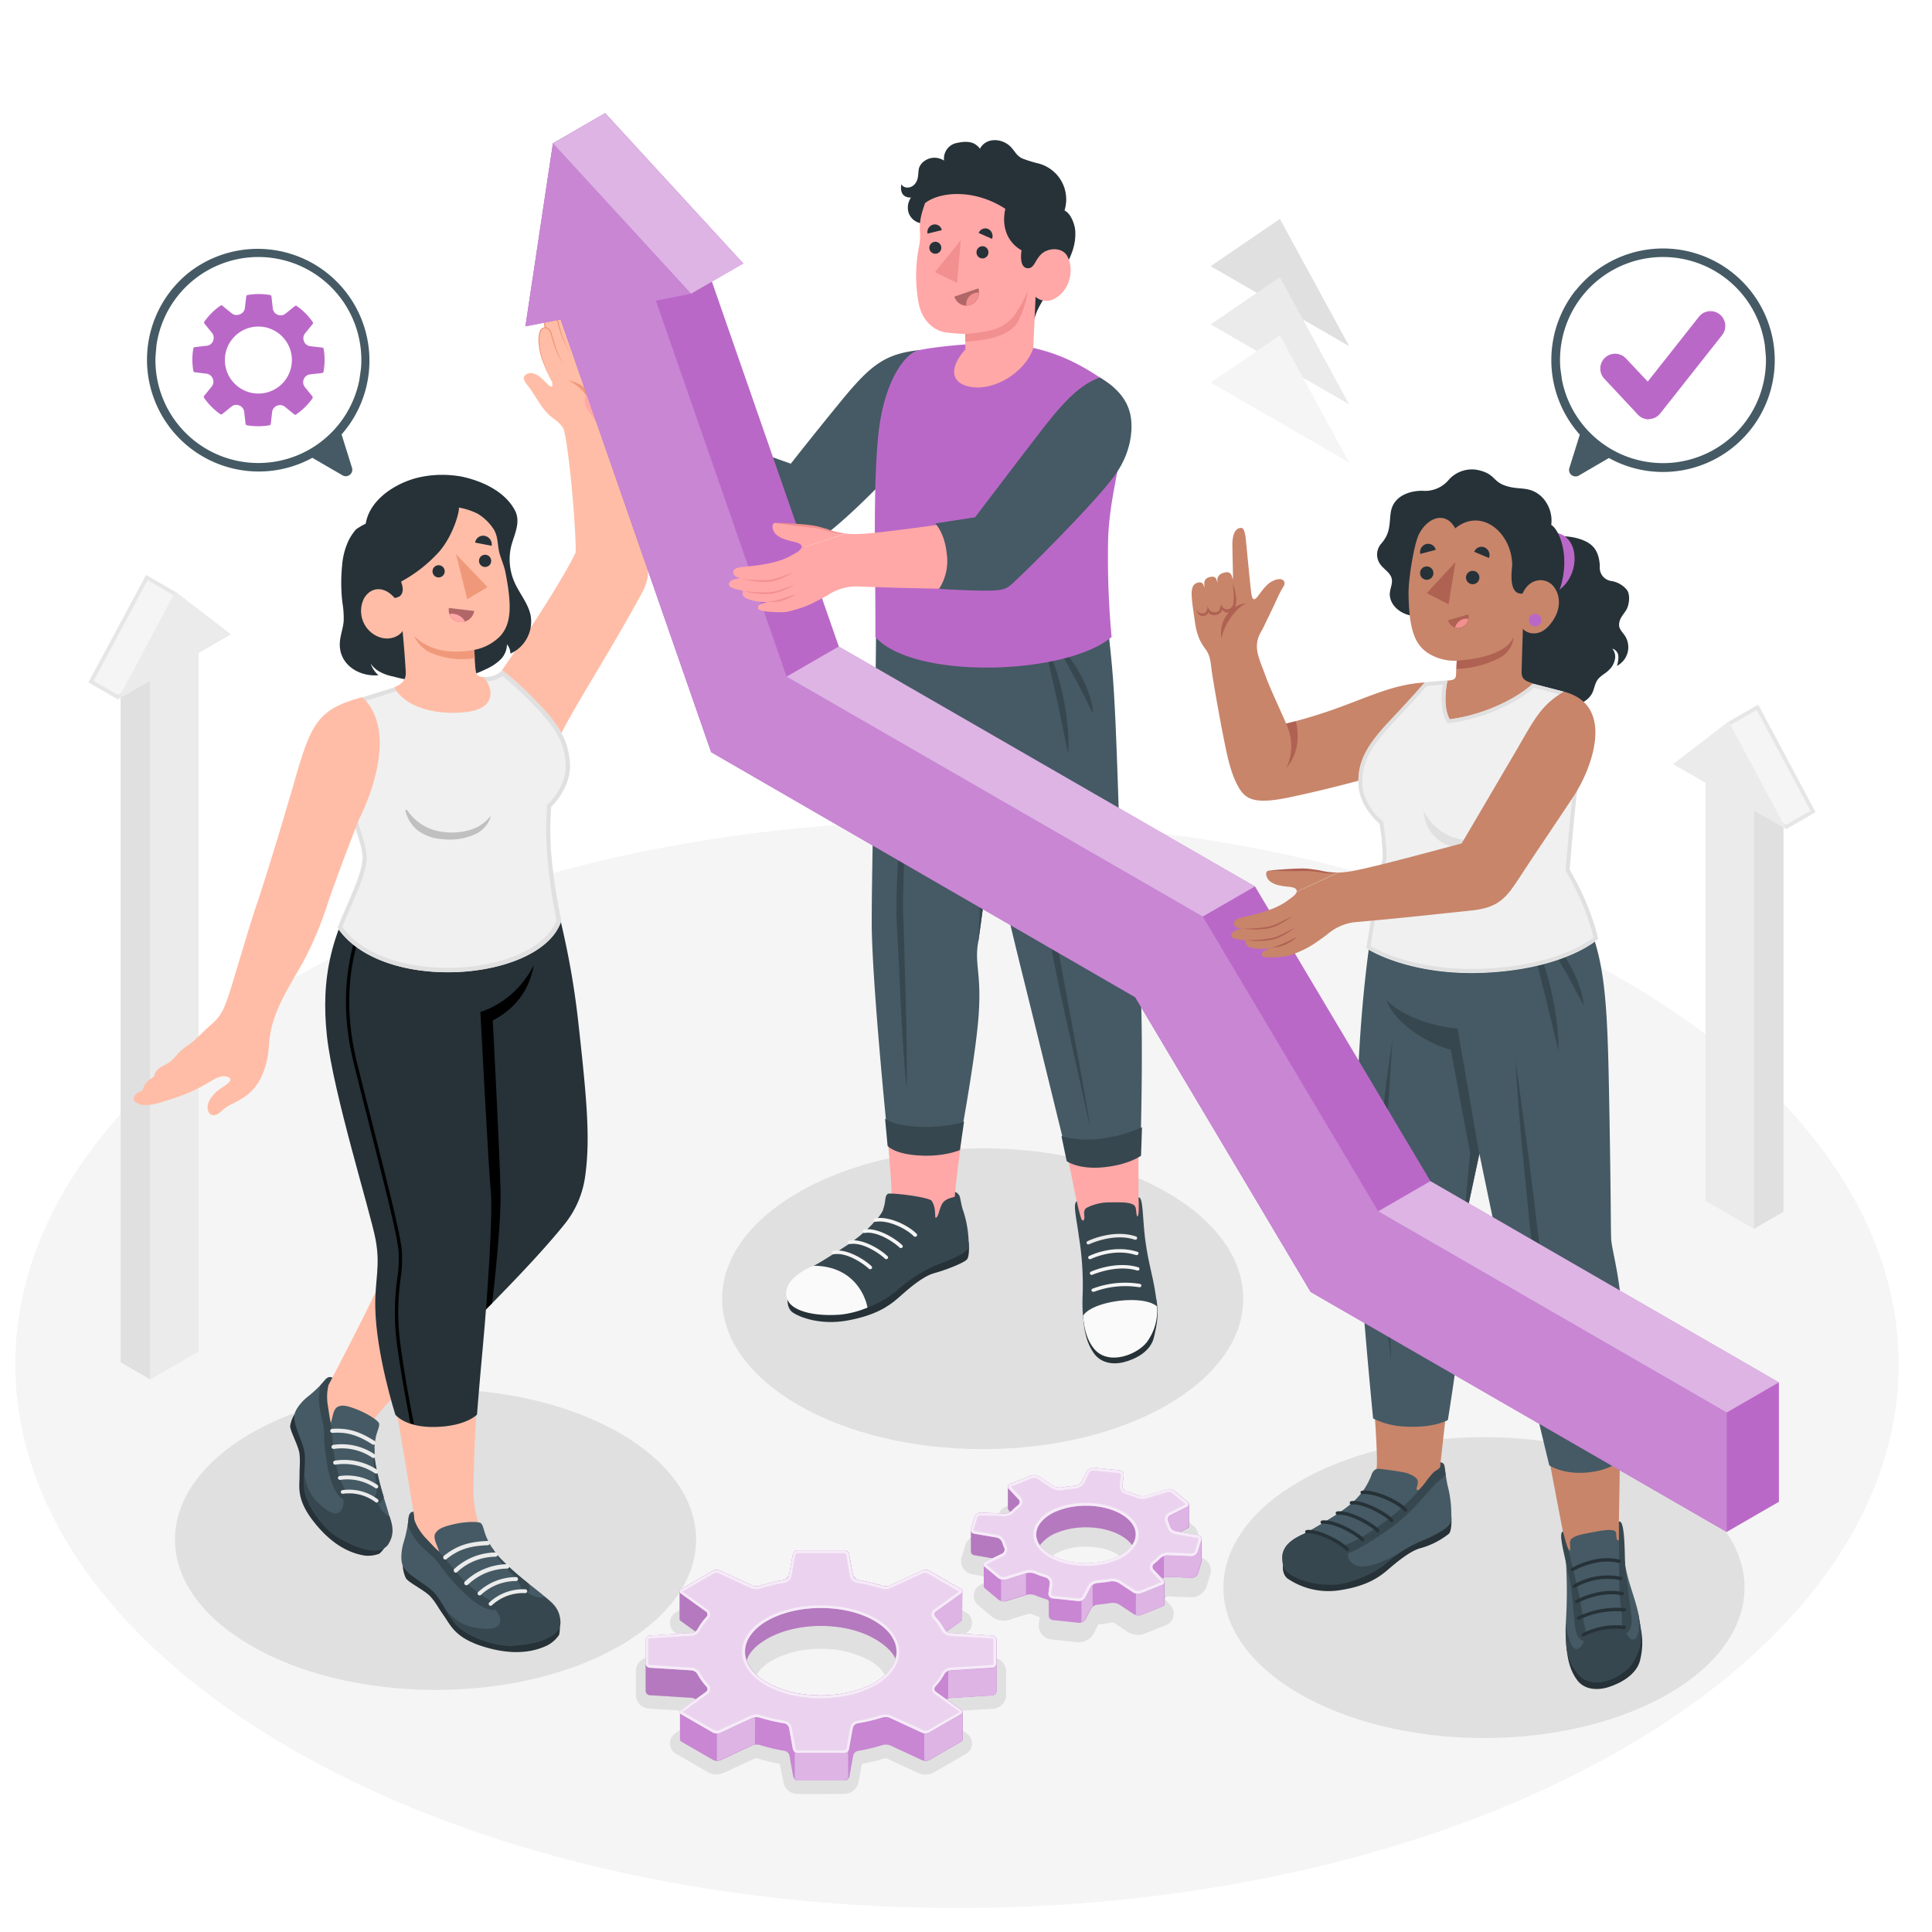 <svg class="animated" id="freepik_stories-holding-the-arrow" xmlns="http://www.w3.org/2000/svg" viewBox="0 0 500 500" version="1.1" xmlns:xlink="http://www.w3.org/1999/xlink" xmlns:svgjs="http://svgjs.com/svgjs"><style>svg#freepik_stories-holding-the-arrow:not(.animated) .animable {opacity: 0;}svg#freepik_stories-holding-the-arrow.animated #freepik--Arrows--inject-87 {animation: 3s Infinite  linear floating;animation-delay: 0s;}svg#freepik_stories-holding-the-arrow.animated #freepik--Gears--inject-87 {animation: 3s Infinite  linear floating;animation-delay: 0s;}svg#freepik_stories-holding-the-arrow.animated #freepik--character-1--inject-87 {animation: 3s Infinite  linear floating;animation-delay: 0s;}svg#freepik_stories-holding-the-arrow.animated #freepik--characters-2-and-3--inject-87 {animation: 3s Infinite  linear floating;animation-delay: 0s;}svg#freepik_stories-holding-the-arrow.animated #freepik--speech-bubble-2--inject-87 {animation: 6s Infinite  linear heartbeat;animation-delay: 0s;}svg#freepik_stories-holding-the-arrow.animated #freepik--speech-bubble-1--inject-87 {animation: 3s Infinite  linear floating;animation-delay: 0s;}            @keyframes floating {                0% {                    opacity: 1;                    transform: translateY(0px);                }                50% {                    transform: translateY(-10px);                }                100% {                    opacity: 1;                    transform: translateY(0px);                }            }                    @keyframes heartbeat {                0% {                    transform: scale(1);                }                10% {                    transform: scale(1.1);                }                30% {                    transform: scale(1);                }                40% {                    transform: scale(1);                }                50% {                    transform: scale(1.1);                }                60% {                    transform: scale(1);                }                100% {                    transform: scale(1);                }            }        </style><g id="freepik--Floor--inject-87" style="transform-origin: 247.663px 353.07px 0px;" class="animable"><path id="freepik--floor--inject-87" d="M75.33,253.57c-95.18,54.95-95.18,144,0,199s249.5,54.95,344.67,0,95.18-144,0-199S170.5,198.62,75.33,253.57Z" style="fill: rgb(245, 245, 245); transform-origin: 247.663px 353.07px 0px;" class="animable"></path></g><g id="freepik--Shadows--inject-87" style="transform-origin: 248.385px 380.73px 0px;" class="animable"><ellipse id="freepik--Shadow--inject-87" cx="112.72" cy="398.42" rx="67.43" ry="38.93" style="fill: rgb(224, 224, 224); transform-origin: 112.72px 398.42px 0px;" class="animable"></ellipse><ellipse id="freepik--shadow--inject-87" cx="384.05" cy="410.87" rx="67.43" ry="38.93" style="fill: rgb(224, 224, 224); transform-origin: 384.05px 410.87px 0px;" class="animable"></ellipse><ellipse id="freepik--shadow--inject-87" cx="254.32" cy="336.11" rx="67.43" ry="38.93" style="fill: rgb(224, 224, 224); transform-origin: 254.32px 336.11px 0px;" class="animable"></ellipse><path id="freepik--shadow--inject-87" d="M206.41,464.28a3.77,3.77,0,0,1-3.66-3l-.91-4.79a51.77,51.77,0,0,1-6.1-1.49l-.2,0-8.24,3.82a4.35,4.35,0,0,1-1.85.39,4.57,4.57,0,0,1-2.26-.57L175,453.9a3.1,3.1,0,0,1-.26-5.29l5.11-3.68a16.93,16.93,0,0,1-1.38-2.07l-10.56-.67a3.58,3.58,0,0,1-3.35-3.57v-6.11a3.59,3.59,0,0,1,3.35-3.57l10.56-.67a18.61,18.61,0,0,1,1.38-2.07l-5.11-3.67a3.09,3.09,0,0,1,.26-5.29l8.21-4.74a4.57,4.57,0,0,1,2.26-.58,4.47,4.47,0,0,1,1.85.39l8.31,3.85s0,0,0,0h.1a57.58,57.58,0,0,1,6.12-1.48l.91-4.79a3.78,3.78,0,0,1,3.66-3h12.08a3.78,3.78,0,0,1,3.66,3l.91,4.79a53.31,53.31,0,0,1,6.1,1.49l.2,0,8.24-3.83a4.51,4.51,0,0,1,1.85-.39,4.67,4.67,0,0,1,2.25.57l8.22,4.75a3.08,3.08,0,0,1,.27,5.28l-5.11,3.68a20,20,0,0,1,1.37,2.07l10.56.67a3.59,3.59,0,0,1,3.35,3.57v6.11a3.58,3.58,0,0,1-3.35,3.57l-10.56.67a18.07,18.07,0,0,1-1.37,2.07l5.11,3.68a3.09,3.09,0,0,1-.27,5.29l-8.21,4.74a4.57,4.57,0,0,1-2.26.57h0a4.35,4.35,0,0,1-1.85-.39L229.29,455s0,0,0,0h-.1a53.09,53.09,0,0,1-6.12,1.48l-.91,4.79a3.77,3.77,0,0,1-3.66,3Zm6-37.55a25.75,25.75,0,0,0-12.63,3c-2.86,1.65-4.5,3.79-4.5,5.86s1.64,4.2,4.5,5.85a28.17,28.17,0,0,0,25.26,0c2.86-1.65,4.51-3.78,4.51-5.85s-1.65-4.21-4.51-5.86A25.75,25.75,0,0,0,212.45,426.73Z" style="fill: rgb(224, 224, 224); transform-origin: 212.465px 435.585px 0px;" class="animable"></path><path id="freepik--shadow--inject-87" d="M279.27,425l-.41,0-6.74-.71a3.66,3.66,0,0,1-3.26-4.08l.21-1.68c-.78-.26-1.52-.55-2.24-.86a1.58,1.58,0,0,0-.4-.05h-.14l-5.2,1.63a4.32,4.32,0,0,1-1.31.19,4.94,4.94,0,0,1-3.09-1.06l-3.44-2.87a3.2,3.2,0,0,1,.63-5.44l3.22-1.62a.19.19,0,0,1,0-.08l-5.42-.92a3.51,3.51,0,0,1-2.78-4.54l.93-3a4.16,4.16,0,0,1,3.88-2.85l6.22.25a.84.84,0,0,0,.23-.12c.17-.17.35-.35.54-.52l-1.42-1.51a3.24,3.24,0,0,1,1.18-5.33l5.4-2.16a4.56,4.56,0,0,1,1.71-.32,4.94,4.94,0,0,1,2.7.77l3.63,2.41a1.62,1.62,0,0,0,.38.05c1.14-.19,2.33-.34,3.54-.44l1.24-2.42a4.37,4.37,0,0,1,3.81-2.3,2.82,2.82,0,0,1,.41,0l6.73.7a3.61,3.61,0,0,1,2.49,1.36,3.67,3.67,0,0,1,.78,2.73l-.21,1.68c.78.26,1.52.55,2.24.86a1.58,1.58,0,0,0,.4.05h.13l5.21-1.63a4.33,4.33,0,0,1,1.31-.2,5,5,0,0,1,3.09,1.07l3.44,2.86a3.2,3.2,0,0,1-.63,5.44L305,402l0,.08,5.42.93a3.5,3.5,0,0,1,2.78,4.54l-.93,3a4.15,4.15,0,0,1-3.88,2.84l-6.22-.25a1,1,0,0,0-.23.12c-.17.18-.35.35-.54.53l1.41,1.5a3.24,3.24,0,0,1-1.17,5.34l-5.4,2.16a4.52,4.52,0,0,1-1.71.31,4.88,4.88,0,0,1-2.7-.77l-3.63-2.41a2.49,2.49,0,0,0-.38,0c-1.14.2-2.34.35-3.54.44l-1.24,2.43A4.39,4.39,0,0,1,279.27,425Zm1.78-24.74a17.46,17.46,0,0,0-6.41,1.15c-2.23.9-3.75,2.25-3.95,3.52a3.08,3.08,0,0,0,1.38,2.61c1.94,1.62,5.39,2.62,9,2.62a17.5,17.5,0,0,0,6.41-1.15c2.23-.89,3.75-2.24,3.95-3.51a3.08,3.08,0,0,0-1.38-2.61C288.11,401.29,284.66,400.28,281.05,400.28Z" style="fill: rgb(224, 224, 224); transform-origin: 281.052px 405.206px 0px;" class="animable"></path></g><g id="freepik--Arrows--inject-87" style="transform-origin: 246.385px 252.85px 0px;" class="animable"><g id="freepik--Arrow--inject-87" style="transform-origin: 451.475px 250.155px 0px;" class="animable"><polygon points="461.04 313.29 461.04 213.28 462.28 214 469.22 210 454.8 183.01 447.64 187.14 433.96 197.65 441.91 202.24 441.91 310.46 453.93 317.39 461.04 313.29" style="fill: rgb(245, 245, 245); transform-origin: 451.59px 250.2px 0px;" id="eltp258pnou38" class="animable"></polygon><path d="M454.6,183.7l13.95,26.11-6.27,3.61-.24-.13-1.5-.87V313l-6.61,3.82-11.52-6.65V202l-.5-.28-7.05-4.07,13.08-10.06,6.66-3.84m.39-1.39-7.6,4.4-14.32,11,8.34,4.82V310.74L453.93,318l7.61-4.39V214.15l.74.43,7.6-4.39L455,182.31Z" style="fill: rgb(230, 230, 230); transform-origin: 451.475px 250.155px 0px;" id="elqyngml2694" class="animable"></path><polygon id="freepik--down-arrow--inject-87" points="453.93 317.97 441.41 310.74 441.41 202.53 433.07 197.71 447.38 186.71 462.28 214.58 453.93 209.76 453.93 317.97" style="fill: rgb(235, 235, 235); transform-origin: 447.675px 252.34px 0px;" class="animable"></polygon><polygon points="461.54 313.58 453.93 317.97 453.93 209.76 461.54 214.15 461.54 313.58" style="fill: rgb(224, 224, 224); transform-origin: 457.735px 263.865px 0px;" id="el3k3zgbc1urf" class="animable"></polygon></g><g id="freepik--arrow--inject-87" style="transform-origin: 41.3px 252.85px 0px;" class="animable"><polygon points="31.74 352.25 31.74 179.7 30.5 180.42 23.56 176.41 37.98 149.42 45.14 153.55 58.81 164.07 50.86 168.66 50.86 349.42 38.84 356.36 31.74 352.25" style="fill: rgb(245, 245, 245); transform-origin: 41.185px 252.89px 0px;" id="elc3llvdfahhk" class="animable"></polygon><path d="M38.18,150.11,44.83,154,57.91,164l-7,4.07-.5.29V349.13l-11.52,6.65L32.24,352V178.83l-1.5.87-.24.14-6.27-3.62,14-26.11m-.4-1.38L22.89,176.6,30.5,181l.74-.42v172l7.6,4.39,12.52-7.22V169l8.35-4.82-14.32-11-7.61-4.39Z" style="fill: rgb(230, 230, 230); transform-origin: 41.3px 252.85px 0px;" id="elywn5ydbfij" class="animable"></path><polygon id="freepik--down-arrow--inject-87" points="38.84 356.93 51.36 349.71 51.36 168.95 59.71 164.13 45.39 153.12 30.5 180.99 38.84 176.18 38.84 356.93" style="fill: rgb(235, 235, 235); transform-origin: 45.105px 255.025px 0px;" class="animable"></polygon><polygon points="31.24 352.54 38.84 356.93 38.84 176.18 31.24 180.57 31.24 352.54" style="fill: rgb(224, 224, 224); transform-origin: 35.04px 266.555px 0px;" id="elc9vom62xg5a" class="animable"></polygon></g></g><g id="freepik--Gears--inject-87" style="transform-origin: 239.03px 420.308px 0px;" class="animable"><g id="freepik--gears--inject-87" style="transform-origin: 239.03px 420.308px 0px;" class="animable"><g id="freepik--Gear--inject-87" style="transform-origin: 212.475px 431.015px 0px;" class="animable"><path d="M248.68,411.28l-8.22-4.74a2.16,2.16,0,0,0-1.81-.08l-8.33,3.85a3,3,0,0,1-1.91.12,49.48,49.48,0,0,0-6.46-1.54,1.55,1.55,0,0,1-1.2-1.17l-1-5.49a1.29,1.29,0,0,0-1.22-1H206.41a1.28,1.28,0,0,0-1.21,1l-1,5.49a1.55,1.55,0,0,1-1.2,1.17,49.48,49.48,0,0,0-6.46,1.54,3.05,3.05,0,0,1-1.91-.12l-8.32-3.85a2.18,2.18,0,0,0-1.82.08l-8.22,4.74a.67.67,0,0,0-.38.56h0l0,7.12h0a.7.7,0,0,0,.33.55l3.78,2.72a1.88,1.88,0,0,1-.93.39l-10.95.69a1.11,1.11,0,0,0-1,1.09v4.65h0l0,8.57a1.12,1.12,0,0,0,1,1.09l10.95.69a1.84,1.84,0,0,1,1,.4l-3.76,2.7a.7.7,0,0,0-.33.55h0l0,7.13h0a.69.69,0,0,0,.39.56l8.21,4.74a2.22,2.22,0,0,0,1.82.08l8.32-3.86a3,3,0,0,1,1.91-.11,47.9,47.9,0,0,0,6.46,1.53,1.6,1.6,0,0,1,1.21,1.17l1,5.49a1.28,1.28,0,0,0,1.21,1h12.08a1.29,1.29,0,0,0,1.22-1l1-5.49a1.55,1.55,0,0,1,1.2-1.16,49.48,49.48,0,0,0,6.46-1.54,3,3,0,0,1,1.91.11l8.33,3.86a2.2,2.2,0,0,0,1.81-.08l8.22-4.74a.7.7,0,0,0,.38-.55h0l0-7.14h0a.7.7,0,0,0-.33-.55L245,439.79a1.86,1.86,0,0,1,.94-.38l10.94-.69a1.11,1.11,0,0,0,1-1.09l0-7.1V424.4a1.1,1.1,0,0,0-1-1.09l-10.94-.69a1.72,1.72,0,0,1-.95-.41l3.75-2.7A.69.69,0,0,0,249,419h0l0-7.13h0A.67.67,0,0,0,248.68,411.28Zm-55.45,18.45c.59-2,2.34-3.9,5.34-5.63,7.67-4.42,20.09-4.42,27.75,0,2.82,1.63,4.65,3.41,5.48,5.24-.66,2.24-2.48,4.39-5.47,6.12-7.67,4.43-20.09,4.43-27.76,0A11.34,11.34,0,0,1,193.23,429.73Z" style="fill: rgb(186, 104, 200); transform-origin: 212.5px 431.005px 0px;" id="eli5ivqiklht" class="animable"></path><g id="elpskyskkpb0e"><path d="M248.68,411.28l-8.22-4.74a2.16,2.16,0,0,0-1.81-.08l-8.33,3.85a3,3,0,0,1-1.91.12,49.48,49.48,0,0,0-6.46-1.54,1.55,1.55,0,0,1-1.2-1.17l-1-5.49a1.29,1.29,0,0,0-1.22-1H206.41a1.28,1.28,0,0,0-1.21,1l-1,5.49a1.55,1.55,0,0,1-1.2,1.17,49.48,49.48,0,0,0-6.46,1.54,3.05,3.05,0,0,1-1.91-.12l-8.32-3.85a2.18,2.18,0,0,0-1.82.08l-8.22,4.74a.67.67,0,0,0-.38.56h0l0,7.12h0a.7.7,0,0,0,.33.55l3.78,2.72a1.88,1.88,0,0,1-.93.39l-10.95.69a1.11,1.11,0,0,0-1,1.09v4.65h0l0,8.57a1.12,1.12,0,0,0,1,1.09l10.95.69a1.84,1.84,0,0,1,1,.4l-3.76,2.7a.7.7,0,0,0-.33.55h0l0,7.13h0a.69.69,0,0,0,.39.56l8.21,4.74a2.22,2.22,0,0,0,1.82.08l8.32-3.86a3,3,0,0,1,1.91-.11,47.9,47.9,0,0,0,6.46,1.53,1.6,1.6,0,0,1,1.21,1.17l1,5.49a1.28,1.28,0,0,0,1.21,1h12.08a1.29,1.29,0,0,0,1.22-1l1-5.49a1.55,1.55,0,0,1,1.2-1.16,49.48,49.48,0,0,0,6.46-1.54,3,3,0,0,1,1.91.11l8.33,3.86a2.2,2.2,0,0,0,1.81-.08l8.22-4.74a.7.7,0,0,0,.38-.55h0l0-7.14h0a.7.7,0,0,0-.33-.55L245,439.79a1.86,1.86,0,0,1,.94-.38l10.94-.69a1.11,1.11,0,0,0,1-1.09l0-7.1V424.4a1.1,1.1,0,0,0-1-1.09l-10.94-.69a1.72,1.72,0,0,1-.95-.41l3.75-2.7A.69.69,0,0,0,249,419h0l0-7.13h0A.67.67,0,0,0,248.68,411.28Zm-55.45,18.45c.59-2,2.34-3.9,5.34-5.63,7.67-4.42,20.09-4.42,27.75,0,2.82,1.63,4.65,3.41,5.48,5.24-.66,2.24-2.48,4.39-5.47,6.12-7.67,4.43-20.09,4.43-27.76,0A11.34,11.34,0,0,1,193.23,429.73Z" style="fill: rgb(255, 255, 255); opacity: 0.2; transform-origin: 212.5px 431.005px 0px;" class="animable"></path></g><g id="elipek9k6ej8"><path d="M180.47,433.27a2,2,0,0,0-1.48-1l-10.94-.69a1.11,1.11,0,0,1-1-1.09v-1.45l0,8.56a1.12,1.12,0,0,0,1,1.1l10.95.69a1.86,1.86,0,0,1,1,.39l2.74-2a.87.87,0,0,0,.12-1.34A16.57,16.57,0,0,1,180.47,433.27ZM175.82,419h0a.7.7,0,0,0,.33.55l3.78,2.72a1.77,1.77,0,0,0,.54-.59,16.33,16.33,0,0,1,2.33-3.23.87.87,0,0,0-.12-1.34l-6.51-4.68a.78.78,0,0,1-.33-.48Z" style="opacity: 0.1; transform-origin: 175.085px 425.865px 0px;" class="animable"></path></g><g id="elgoi5rb7rec"><path d="M226.32,419.44c-7.66-4.42-20.08-4.43-27.75,0-4.84,2.8-6.62,6.69-5.34,10.29.57-2,2.34-3.89,5.34-5.63,7.67-4.42,20.09-4.42,27.75,0,2.81,1.62,4.65,3.39,5.48,5.22C232.82,425.85,231,422.14,226.32,419.44Z" style="opacity: 0.1; transform-origin: 212.452px 422.926px 0px;" class="animable"></path></g><path d="M257.87,430.65a1.15,1.15,0,0,1-1,1l-10.94.69a1.4,1.4,0,0,0-.55.14v7.14a1.35,1.35,0,0,1,.53-.16l10.95-.7a1.1,1.1,0,0,0,1-1.08Zm-8.81-18.81h0a.35.35,0,0,1,0,.22.37.37,0,0,1-.13.21.93.93,0,0,1-.15.13l-6.51,4.68a.51.51,0,0,0-.15.14.89.89,0,0,0-.21.41.82.82,0,0,0,0,.27l0,.14a1.22,1.22,0,0,0,.22.38.53.53,0,0,1,.12.14,16.61,16.61,0,0,1,2.21,3.08,2,2,0,0,0,.52.59l3.76-2.7A.72.72,0,0,0,249,419h0Zm0,31.28a.71.71,0,0,1-.38.51l-8.22,4.74a2.23,2.23,0,0,1-1.27.22l0,7.11a2.12,2.12,0,0,0,1.27-.21l8.21-4.75a.65.65,0,0,0,.39-.54Zm-53.66,1.27a2.82,2.82,0,0,0-.82.2l-8.32,3.86a1.93,1.93,0,0,1-.75.16v7.1a2,2,0,0,0,.74-.14l8.32-3.86a2.9,2.9,0,0,1,.82-.19Zm24.1,8.74a1.26,1.26,0,0,1-1,.55H206.41a1.24,1.24,0,0,1-.74-.27v7.13a1.32,1.32,0,0,0,.73.26h12.08a1.26,1.26,0,0,0,1.05-.61Z" style="fill: rgb(186, 104, 200); transform-origin: 221.69px 436.32px 0px;" id="elcfgyzefq2ia" class="animable"></path><g id="elqtmpn2ks9p"><path d="M257.87,430.65a1.15,1.15,0,0,1-1,1l-10.94.69a1.4,1.4,0,0,0-.55.14v7.14a1.35,1.35,0,0,1,.53-.16l10.95-.7a1.1,1.1,0,0,0,1-1.08Zm-8.81-18.81h0a.35.35,0,0,1,0,.22.37.37,0,0,1-.13.21.93.93,0,0,1-.15.13l-6.51,4.68a.51.51,0,0,0-.15.14.89.89,0,0,0-.21.41.82.82,0,0,0,0,.27l0,.14a1.22,1.22,0,0,0,.22.38.53.53,0,0,1,.12.14,16.61,16.61,0,0,1,2.21,3.08,2,2,0,0,0,.52.59l3.76-2.7A.72.72,0,0,0,249,419h0Zm0,31.28a.71.71,0,0,1-.38.51l-8.22,4.74a2.23,2.23,0,0,1-1.27.22l0,7.11a2.12,2.12,0,0,0,1.27-.21l8.21-4.75a.65.65,0,0,0,.39-.54Zm-53.66,1.27a2.82,2.82,0,0,0-.82.2l-8.32,3.86a1.93,1.93,0,0,1-.75.16v7.1a2,2,0,0,0,.74-.14l8.32-3.86a2.9,2.9,0,0,1,.82-.19Zm24.1,8.74a1.26,1.26,0,0,1-1,.55H206.41a1.24,1.24,0,0,1-.74-.27v7.13a1.32,1.32,0,0,0,.73.26h12.08a1.26,1.26,0,0,0,1.05-.61Z" style="fill: rgb(255, 255, 255); opacity: 0.5; transform-origin: 221.69px 436.32px 0px;" class="animable"></path></g><path d="M238.65,406.46l-8.33,3.85a3,3,0,0,1-1.91.12,49.48,49.48,0,0,0-6.46-1.54,1.55,1.55,0,0,1-1.2-1.17l-1-5.49a1.29,1.29,0,0,0-1.22-1H206.41a1.28,1.28,0,0,0-1.21,1l-1,5.49a1.55,1.55,0,0,1-1.2,1.17,49.48,49.48,0,0,0-6.46,1.54,3.05,3.05,0,0,1-1.91-.12l-8.32-3.85a2.18,2.18,0,0,0-1.82.08l-8.22,4.74a.61.61,0,0,0-.05,1.11l6.51,4.68a.87.87,0,0,1,.12,1.34,16.5,16.5,0,0,0-2.32,3.22,2.06,2.06,0,0,1-1.48,1l-10.95.69a1.11,1.11,0,0,0-1,1.09v6.11a1.12,1.12,0,0,0,1,1.09l10.95.69a2,2,0,0,1,1.47,1,16.57,16.57,0,0,0,2.33,3.22.87.87,0,0,1-.12,1.34l-6.51,4.68a.61.61,0,0,0,.05,1.11l8.22,4.75a2.22,2.22,0,0,0,1.82.08l8.32-3.86a3,3,0,0,1,1.91-.11A47.9,47.9,0,0,0,203,446a1.58,1.58,0,0,1,1.2,1.17l1,5.49a1.28,1.28,0,0,0,1.21,1h12.08a1.29,1.29,0,0,0,1.22-1l1-5.49A1.58,1.58,0,0,1,222,446a47.9,47.9,0,0,0,6.46-1.53,3,3,0,0,1,1.91.11l8.33,3.86a2.2,2.2,0,0,0,1.81-.08l8.22-4.75a.61.61,0,0,0,0-1.11l-6.51-4.68a.87.87,0,0,1-.12-1.34,16.57,16.57,0,0,0,2.33-3.22,2,2,0,0,1,1.47-1l11-.69a1.11,1.11,0,0,0,1-1.09V424.4a1.1,1.1,0,0,0-1-1.09l-10.94-.69a2,2,0,0,1-1.48-1,16.33,16.33,0,0,0-2.33-3.23.87.87,0,0,1,.12-1.34l6.51-4.68a.61.61,0,0,0,0-1.11l-8.22-4.74A2.16,2.16,0,0,0,238.65,406.46Zm-12.32,13c7.66,4.43,7.66,11.6,0,16s-20.09,4.43-27.76,0-7.66-11.59,0-16S218.66,415,226.33,419.44Z" style="fill: rgb(186, 104, 200); transform-origin: 212.5px 427.445px 0px;" id="elvds93g1738" class="animable"></path><g id="eldchj4ojxvfq"><path d="M238.65,406.46l-8.33,3.85a3,3,0,0,1-1.91.12,49.48,49.48,0,0,0-6.46-1.54,1.55,1.55,0,0,1-1.2-1.17l-1-5.49a1.29,1.29,0,0,0-1.22-1H206.41a1.28,1.28,0,0,0-1.21,1l-1,5.49a1.55,1.55,0,0,1-1.2,1.17,49.48,49.48,0,0,0-6.46,1.54,3.05,3.05,0,0,1-1.91-.12l-8.32-3.85a2.18,2.18,0,0,0-1.82.08l-8.22,4.74a.61.61,0,0,0-.05,1.11l6.51,4.68a.87.87,0,0,1,.12,1.34,16.5,16.5,0,0,0-2.32,3.22,2.06,2.06,0,0,1-1.48,1l-10.95.69a1.11,1.11,0,0,0-1,1.09v6.11a1.12,1.12,0,0,0,1,1.09l10.95.69a2,2,0,0,1,1.47,1,16.57,16.57,0,0,0,2.33,3.22.87.87,0,0,1-.12,1.34l-6.51,4.68a.61.61,0,0,0,.05,1.11l8.22,4.75a2.22,2.22,0,0,0,1.82.08l8.32-3.86a3,3,0,0,1,1.91-.11A47.9,47.9,0,0,0,203,446a1.58,1.58,0,0,1,1.2,1.17l1,5.49a1.28,1.28,0,0,0,1.21,1h12.08a1.29,1.29,0,0,0,1.22-1l1-5.49A1.58,1.58,0,0,1,222,446a47.9,47.9,0,0,0,6.46-1.53,3,3,0,0,1,1.91.11l8.33,3.86a2.2,2.2,0,0,0,1.81-.08l8.22-4.75a.61.61,0,0,0,0-1.11l-6.51-4.68a.87.87,0,0,1-.12-1.34,16.57,16.57,0,0,0,2.33-3.22,2,2,0,0,1,1.47-1l11-.69a1.11,1.11,0,0,0,1-1.09V424.4a1.1,1.1,0,0,0-1-1.09l-10.94-.69a2,2,0,0,1-1.48-1,16.33,16.33,0,0,0-2.33-3.23.87.87,0,0,1,.12-1.34l6.51-4.68a.61.61,0,0,0,0-1.11l-8.22-4.74A2.16,2.16,0,0,0,238.65,406.46Zm-12.32,13c7.66,4.43,7.66,11.6,0,16s-20.09,4.43-27.76,0-7.66-11.59,0-16S218.66,415,226.33,419.44Z" style="fill: rgb(255, 255, 255); opacity: 0.55; transform-origin: 212.5px 427.445px 0px;" class="animable"></path></g><g id="el854mk68958j"><g style="opacity: 0.55; transform-origin: 212.445px 427.46px 0px;" class="animable"><path d="M257.13,430.69h0a.43.43,0,0,1-.32.21l-10.95.69a2.75,2.75,0,0,0-2,1.3l0,.05-.17.31a15.47,15.47,0,0,1-2,2.77,2.26,2.26,0,0,0-.23.31,1.56,1.56,0,0,0,.46,2.07l6.46,4.65-8.17,4.71a1.53,1.53,0,0,1-1.17.06L230.61,444a3.72,3.72,0,0,0-2.4-.15,49.56,49.56,0,0,1-6.38,1.52,2.27,2.27,0,0,0-1.53,1.1,1.9,1.9,0,0,0-.24.62l-1,5.49a.78.78,0,0,1-.05.14.61.61,0,0,1-.48.3H206.41a.59.59,0,0,1-.53-.44l-1-5.49a2.25,2.25,0,0,0-1.77-1.72,49.56,49.56,0,0,1-6.38-1.52,3.72,3.72,0,0,0-2.4.15L186,447.82a1.53,1.53,0,0,1-1.17-.06l-8.17-4.71,6.47-4.65a1.72,1.72,0,0,0,.46-.51,1.58,1.58,0,0,0-.24-1.87,15.33,15.33,0,0,1-2.22-3.08,2.71,2.71,0,0,0-2.05-1.35l-10.95-.69a.42.42,0,0,1-.37-.39V424.4a.35.35,0,0,1,.06-.19.41.41,0,0,1,.31-.21l10.95-.69a2.72,2.72,0,0,0,2-1.3l0,0c0-.11.11-.21.17-.32a16.22,16.22,0,0,1,2.05-2.77,1.6,1.6,0,0,0,.23-.3,1.56,1.56,0,0,0-.45-2.07l-6.47-4.65,8.17-4.72a1.49,1.49,0,0,1,1.17-.05l8.33,3.85a3.75,3.75,0,0,0,2.41.15,47.44,47.44,0,0,1,6.37-1.51,2.29,2.29,0,0,0,1.53-1.11,1.9,1.9,0,0,0,.24-.62l1-5.49a1.21,1.21,0,0,1,.05-.14.62.62,0,0,1,.48-.3h12.08a.6.6,0,0,1,.53.44l1,5.49a2.28,2.28,0,0,0,1.77,1.73,47.59,47.59,0,0,1,6.38,1.51,3.72,3.72,0,0,0,2.4-.15l8.33-3.85a1.49,1.49,0,0,1,1.17.05l8.17,4.72-6.46,4.65a1.63,1.63,0,0,0-.47.51,1.57,1.57,0,0,0,.24,1.86,15.11,15.11,0,0,1,2.22,3.09,2.7,2.7,0,0,0,2.05,1.34l10.95.69a.43.43,0,0,1,.37.4v6.11a.41.41,0,0,1-.05.18m-63.9-7.18c-2.54,4.41-.58,9.34,5,12.56,7.84,4.53,20.6,4.53,28.45,0a13.27,13.27,0,0,0,5-4.68,7.51,7.51,0,0,0,.57-6.7,12.31,12.31,0,0,0-5.56-5.85c-7.85-4.53-20.61-4.53-28.45,0a13.21,13.21,0,0,0-5,4.67m64.5,7.53a1.08,1.08,0,0,0,.14-.53V424.4a1.1,1.1,0,0,0-1-1.09l-10.94-.69a2,2,0,0,1-1.48-1,16.57,16.57,0,0,0-2.33-3.22.87.87,0,0,1-.14-1,1,1,0,0,1,.26-.3l6.51-4.68a.79.79,0,0,0,.25-.27.59.59,0,0,0-.3-.84l-8.22-4.74a2.16,2.16,0,0,0-1.81-.08l-8.33,3.85a3,3,0,0,1-1.91.12,49.48,49.48,0,0,0-6.46-1.54,1.55,1.55,0,0,1-1.2-1.17l-1-5.49a1.29,1.29,0,0,0-1.22-1H206.41a1.29,1.29,0,0,0-1.08.65,1.14,1.14,0,0,0-.13.35l-1,5.49a1.14,1.14,0,0,1-.15.4,1.57,1.57,0,0,1-1.05.77,49.48,49.48,0,0,0-6.46,1.54,3.05,3.05,0,0,1-1.91-.12l-8.32-3.85a2.18,2.18,0,0,0-1.82.08l-8.22,4.74a.76.76,0,0,0-.3.29.6.6,0,0,0,.25.82l6.51,4.68a.86.86,0,0,1,.25,1.16,1,1,0,0,1-.13.18,16.82,16.82,0,0,0-2.14,2.89c-.06.11-.13.22-.18.33l0,0a2.06,2.06,0,0,1-1.46.95l-10.95.69a1.1,1.1,0,0,0-.88.55,1.11,1.11,0,0,0-.14.54v6.11a1.12,1.12,0,0,0,1,1.09l10.95.69a2,2,0,0,1,1.47,1,16.57,16.57,0,0,0,2.33,3.22.89.89,0,0,1,.15,1.05,1.06,1.06,0,0,1-.27.29l-6.51,4.68a.79.79,0,0,0-.25.27.59.59,0,0,0,.3.84l8.22,4.75a2.22,2.22,0,0,0,1.82.08l8.32-3.86a3,3,0,0,1,1.91-.11A47.9,47.9,0,0,0,203,446a1.58,1.58,0,0,1,1.2,1.17l1,5.49a1.28,1.28,0,0,0,1.21,1h12.08a1.29,1.29,0,0,0,1.08-.65,1.42,1.42,0,0,0,.14-.36l1-5.49a1.22,1.22,0,0,1,.15-.4,1.64,1.64,0,0,1,1-.77,47.9,47.9,0,0,0,6.46-1.53,3,3,0,0,1,1.91.11l8.33,3.86a2.2,2.2,0,0,0,1.81-.08l8.22-4.75a.87.87,0,0,0,.31-.29.61.61,0,0,0-.26-.82l-6.51-4.68a.85.85,0,0,1-.25-1.15.8.8,0,0,1,.13-.19,16.08,16.08,0,0,0,2.14-2.89l.19-.33v0a2,2,0,0,1,1.46-.95l11-.69a1.14,1.14,0,0,0,.88-.56Zm-63.9-7.18a12.69,12.69,0,0,1,4.74-4.42c7.67-4.42,20.09-4.42,27.76,0,5.43,3.14,7,7.66,4.74,11.6a12.61,12.61,0,0,1-4.74,4.42c-7.67,4.43-20.09,4.43-27.76,0-5.43-3.13-7-7.66-4.74-11.6Z" style="fill: rgb(255, 255, 255); transform-origin: 212.445px 427.46px 0px;" id="elwgj6193emw9" class="animable"></path></g></g></g><g id="freepik--gear--inject-87" style="transform-origin: 281.11px 399.895px 0px;" class="animable"><path d="M291.48,385.93a1.48,1.48,0,0,1-1-1.52l.31-2.56a1.18,1.18,0,0,0-1-1.32l-6.74-.7a1.88,1.88,0,0,0-1.74.94l-1.35,2.61a2.34,2.34,0,0,1-1.74,1.14c-1.18.09-2.34.24-3.49.44a3.45,3.45,0,0,1-2.18-.44l-3.63-2.41a2.6,2.6,0,0,0-2.11-.22l-5.39,2.16a.82.82,0,0,0-.56.69h0v.06h0v5.51h0a.84.84,0,0,0,.27.6l.31.34a2.84,2.84,0,0,1-1.48.46l-6.17-.25a1.64,1.64,0,0,0-1.55,1.09l-.94,3a1.18,1.18,0,0,0,0,.37h0v5.56h0a1,1,0,0,0,.87,1l4.77.82-1.86.93a.77.77,0,0,0-.48.68h0v5.57h0a.89.89,0,0,0,.34.62l3.44,2.86a2.43,2.43,0,0,0,2.07.41l5.24-1.64a3.7,3.7,0,0,1,2.23.14,27.55,27.55,0,0,0,2.81,1,1.43,1.43,0,0,1,.7.48v3.76h0a1.17,1.17,0,0,0,1.05,1.15l6.74.71a1.89,1.89,0,0,0,1.74-.94l1.34-2.62a2.38,2.38,0,0,1,1.75-1.14c1.17-.09,2.34-.23,3.49-.43a3.47,3.47,0,0,1,2.18.44l3.62,2.4a2.53,2.53,0,0,0,2.11.22l5.4-2.16a.79.79,0,0,0,.56-.72h0v-5.56h0a.88.88,0,0,0-.27-.6l-.31-.33a2.82,2.82,0,0,1,1.48-.46l6.16.25a1.67,1.67,0,0,0,1.56-1.1l.93-3a1,1,0,0,0,.05-.34h0v-5.54l0,0a1,1,0,0,0-.86-1l-4.77-.81,1.86-.94a.75.75,0,0,0,.48-.68h0v-5.53h0a.8.8,0,0,0-.33-.64l-3.44-2.87a2.46,2.46,0,0,0-2.07-.4l-5.25,1.64a3.63,3.63,0,0,1-2.23-.15A25.87,25.87,0,0,0,291.48,385.93Zm-22.36,14a10,10,0,0,1,4.6-3.33c5.84-2.34,13.87-1.51,17.92,1.87a7.61,7.61,0,0,1,1.37,1.45,10,10,0,0,1-4.61,3.35c-5.84,2.34-13.87,1.5-17.92-1.87A7.11,7.11,0,0,1,269.12,399.89Z" style="fill: rgb(186, 104, 200); transform-origin: 281.148px 399.9px 0px;" id="el43n8wxk3l24" class="animable"></path><g id="elfterzx4ofe"><path d="M291.48,385.93a1.48,1.48,0,0,1-1-1.52l.31-2.56a1.18,1.18,0,0,0-1-1.32l-6.74-.7a1.88,1.88,0,0,0-1.74.94l-1.35,2.61a2.34,2.34,0,0,1-1.74,1.14c-1.18.09-2.34.24-3.49.44a3.45,3.45,0,0,1-2.18-.44l-3.63-2.41a2.6,2.6,0,0,0-2.11-.22l-5.39,2.16a.82.82,0,0,0-.56.69h0v.06h0v5.51h0a.84.84,0,0,0,.27.6l.31.34a2.84,2.84,0,0,1-1.48.46l-6.17-.25a1.64,1.64,0,0,0-1.55,1.09l-.94,3a1.18,1.18,0,0,0,0,.37h0v5.56h0a1,1,0,0,0,.87,1l4.77.82-1.86.93a.77.77,0,0,0-.48.68h0v5.57h0a.89.89,0,0,0,.34.62l3.44,2.86a2.43,2.43,0,0,0,2.07.41l5.24-1.64a3.7,3.7,0,0,1,2.23.14,27.55,27.55,0,0,0,2.81,1,1.43,1.43,0,0,1,.7.48v3.76h0a1.17,1.17,0,0,0,1.05,1.15l6.74.71a1.89,1.89,0,0,0,1.74-.94l1.34-2.62a2.38,2.38,0,0,1,1.75-1.14c1.17-.09,2.34-.23,3.49-.43a3.47,3.47,0,0,1,2.18.44l3.62,2.4a2.53,2.53,0,0,0,2.11.22l5.4-2.16a.79.79,0,0,0,.56-.72h0v-5.56h0a.88.88,0,0,0-.27-.6l-.31-.33a2.82,2.82,0,0,1,1.48-.46l6.16.25a1.67,1.67,0,0,0,1.56-1.1l.93-3a1,1,0,0,0,.05-.34h0v-5.54l0,0a1,1,0,0,0-.86-1l-4.77-.81,1.86-.94a.75.75,0,0,0,.48-.68h0v-5.53h0a.8.8,0,0,0-.33-.64l-3.44-2.87a2.46,2.46,0,0,0-2.07-.4l-5.25,1.64a3.63,3.63,0,0,1-2.23-.15A25.87,25.87,0,0,0,291.48,385.93Zm-22.36,14a10,10,0,0,1,4.6-3.33c5.84-2.34,13.87-1.51,17.92,1.87a7.61,7.61,0,0,1,1.37,1.45,10,10,0,0,1-4.61,3.35c-5.84,2.34-13.87,1.5-17.92-1.87A7.11,7.11,0,0,1,269.12,399.89Z" style="fill: rgb(255, 255, 255); opacity: 0.2; transform-origin: 281.148px 399.9px 0px;" class="animable"></path></g><g id="elz8pp2jj19l"><path d="M259.37,399.26a2,2,0,0,0-1.43-1.37l-5.86-1a1,1,0,0,1-.87-.91v5.49a1,1,0,0,0,.86,1l4.78.82,2.47-1.24a1.18,1.18,0,0,0,.49-1.59A8,8,0,0,1,259.37,399.26Zm1.43-8.95h0a1,1,0,0,0,.26.61l.32.33a2.29,2.29,0,0,0,.51-.39,11.82,11.82,0,0,1,1.48-1.31,1,1,0,0,0,.15-1.58l-2.45-2.6a.88.88,0,0,1-.27-.6Z" style="opacity: 0.1; transform-origin: 257.525px 394.03px 0px;" class="animable"></path></g><g id="el5ttittcp0v"><path d="M273.72,391c-5,2-6.82,5.74-4.6,8.89a9.85,9.85,0,0,1,4.6-3.34c5.84-2.34,13.87-1.51,17.92,1.87a7.32,7.32,0,0,1,1.37,1.45c1.56-2.23,1.2-4.87-1.36-7C287.59,389.5,279.57,388.67,273.72,391Z" style="opacity: 0.1; transform-origin: 281.065px 394.784px 0px;" class="animable"></path></g><path d="M282.77,410.2a2,2,0,0,0-.56.65l-1.35,2.62a1.86,1.86,0,0,1-1,.83v5.55a1.86,1.86,0,0,0,1-.83l1.35-2.62a1.9,1.9,0,0,1,.57-.64Zm18.54-.74h0a.76.76,0,0,1-.56.72l-5.38,2.16a2.43,2.43,0,0,1-1.42.06V418a2.51,2.51,0,0,0,1.42-.06l5.39-2.16a.79.79,0,0,0,.56-.72Zm-35.78-2.32-5.18,1.63a2.31,2.31,0,0,1-1.3,0v5.54a2.35,2.35,0,0,0,1.31,0l5.18-1.63Zm45.39-8.77a2,2,0,0,1-.06.32l-.93,3a1.63,1.63,0,0,1-1.55,1.1l-6.16-.25a2.43,2.43,0,0,0-1,.2v5.55a2.47,2.47,0,0,1,1-.2l6.16.25a1.66,1.66,0,0,0,1.56-1.1l.93-3a1,1,0,0,0,.05-.34Zm-3.29-9a.67.67,0,0,1-.05.19.61.61,0,0,1-.18.28,1.15,1.15,0,0,1-.28.19l-4.32,2.18a.75.75,0,0,0-.26.18,1.08,1.08,0,0,0-.3.46,1.18,1.18,0,0,0-.06.43,1.8,1.8,0,0,0,0,.22,1.82,1.82,0,0,0,.11.3,8.49,8.49,0,0,1,.44,1.15,2,2,0,0,0,1.43,1.39l1.08.18,1.87-.93a.8.8,0,0,0,.48-.69h0Z" style="fill: rgb(186, 104, 200); transform-origin: 284.985px 404.61px 0px;" id="elyrhrf1qzbjk" class="animable"></path><g id="el5xn30t6rnc2"><path d="M282.77,410.2a2,2,0,0,0-.56.65l-1.35,2.62a1.86,1.86,0,0,1-1,.83v5.55a1.86,1.86,0,0,0,1-.83l1.35-2.62a1.9,1.9,0,0,1,.57-.64Zm18.54-.74h0a.76.76,0,0,1-.56.72l-5.38,2.16a2.43,2.43,0,0,1-1.42.06V418a2.51,2.51,0,0,0,1.42-.06l5.39-2.16a.79.79,0,0,0,.56-.72Zm-35.78-2.32-5.18,1.63a2.31,2.31,0,0,1-1.3,0v5.54a2.35,2.35,0,0,0,1.31,0l5.18-1.63Zm45.39-8.77a2,2,0,0,1-.06.32l-.93,3a1.63,1.63,0,0,1-1.55,1.1l-6.16-.25a2.43,2.43,0,0,0-1,.2v5.55a2.47,2.47,0,0,1,1-.2l6.16.25a1.66,1.66,0,0,0,1.56-1.1l.93-3a1,1,0,0,0,.05-.34Zm-3.29-9a.67.67,0,0,1-.05.19.61.61,0,0,1-.18.28,1.15,1.15,0,0,1-.28.19l-4.32,2.18a.75.75,0,0,0-.26.18,1.08,1.08,0,0,0-.3.46,1.18,1.18,0,0,0-.06.43,1.8,1.8,0,0,0,0,.22,1.82,1.82,0,0,0,.11.3,8.49,8.49,0,0,1,.44,1.15,2,2,0,0,0,1.43,1.39l1.08.18,1.87-.93a.8.8,0,0,0,.48-.69h0Z" style="fill: rgb(255, 255, 255); opacity: 0.5; transform-origin: 284.985px 404.61px 0px;" class="animable"></path></g><path d="M301.77,385.47l-5.25,1.64a3.63,3.63,0,0,1-2.23-.15,25.87,25.87,0,0,0-2.81-1,1.48,1.48,0,0,1-1-1.52l.31-2.56a1.18,1.18,0,0,0-1-1.32l-6.74-.7a1.88,1.88,0,0,0-1.74.94l-1.35,2.61a2.34,2.34,0,0,1-1.74,1.14c-1.18.09-2.34.24-3.49.44a3.45,3.45,0,0,1-2.18-.44l-3.63-2.41a2.6,2.6,0,0,0-2.11-.22l-5.39,2.16a.76.76,0,0,0-.29,1.32l2.44,2.61a1,1,0,0,1-.15,1.57,14.61,14.61,0,0,0-1.47,1.32,3,3,0,0,1-2,.85l-6.17-.25a1.64,1.64,0,0,0-1.55,1.09l-.94,3a1,1,0,0,0,.83,1.35l5.86,1a2,2,0,0,1,1.43,1.38,7.45,7.45,0,0,0,.44,1.16,1.18,1.18,0,0,1-.49,1.59L255,404.19a.73.73,0,0,0-.15,1.31l3.44,2.86a2.47,2.47,0,0,0,2.07.41l5.24-1.64a3.73,3.73,0,0,1,2.24.14,25.89,25.89,0,0,0,2.81,1,1.46,1.46,0,0,1,1,1.52l-.31,2.56a1.17,1.17,0,0,0,1.05,1.31l6.74.71a1.89,1.89,0,0,0,1.74-.94l1.35-2.62a2.34,2.34,0,0,1,1.74-1.14c1.17-.09,2.34-.23,3.49-.43a3.45,3.45,0,0,1,2.18.43l3.62,2.41a2.55,2.55,0,0,0,2.12.22l5.39-2.16a.76.76,0,0,0,.29-1.32l-2.45-2.6a1,1,0,0,1,.15-1.58,13.66,13.66,0,0,0,1.48-1.31,3,3,0,0,1,2-.85l6.16.25a1.66,1.66,0,0,0,1.56-1.1l.93-3a1,1,0,0,0-.82-1.35l-5.86-1a2,2,0,0,1-1.43-1.37,9.28,9.28,0,0,0-.44-1.17,1.18,1.18,0,0,1,.49-1.59l4.33-2.17a.72.72,0,0,0,.15-1.3l-3.44-2.87A2.46,2.46,0,0,0,301.77,385.47Zm-10.13,7.41c4.06,3.37,2.61,8-3.24,10.35s-13.87,1.5-17.92-1.87-2.61-8,3.24-10.35S287.59,389.5,291.64,392.88Z" style="fill: rgb(186, 104, 200); transform-origin: 281.085px 397.115px 0px;" id="elhwz2iabploc" class="animable"></path><g id="elnu2q4y1sgb"><path d="M301.77,385.47l-5.25,1.64a3.63,3.63,0,0,1-2.23-.15,25.87,25.87,0,0,0-2.81-1,1.48,1.48,0,0,1-1-1.52l.31-2.56a1.18,1.18,0,0,0-1-1.32l-6.74-.7a1.88,1.88,0,0,0-1.74.94l-1.35,2.61a2.34,2.34,0,0,1-1.74,1.14c-1.18.09-2.34.24-3.49.44a3.45,3.45,0,0,1-2.18-.44l-3.63-2.41a2.6,2.6,0,0,0-2.11-.22l-5.39,2.16a.76.76,0,0,0-.29,1.32l2.44,2.61a1,1,0,0,1-.15,1.57,14.61,14.61,0,0,0-1.47,1.32,3,3,0,0,1-2,.85l-6.17-.25a1.64,1.64,0,0,0-1.55,1.09l-.94,3a1,1,0,0,0,.83,1.35l5.86,1a2,2,0,0,1,1.43,1.38,7.45,7.45,0,0,0,.44,1.16,1.18,1.18,0,0,1-.49,1.59L255,404.19a.73.73,0,0,0-.15,1.31l3.44,2.86a2.47,2.47,0,0,0,2.07.41l5.24-1.64a3.73,3.73,0,0,1,2.24.14,25.89,25.89,0,0,0,2.81,1,1.46,1.46,0,0,1,1,1.52l-.31,2.56a1.17,1.17,0,0,0,1.05,1.31l6.74.71a1.89,1.89,0,0,0,1.74-.94l1.35-2.62a2.34,2.34,0,0,1,1.74-1.14c1.17-.09,2.34-.23,3.49-.43a3.45,3.45,0,0,1,2.18.43l3.62,2.41a2.55,2.55,0,0,0,2.12.22l5.39-2.16a.76.76,0,0,0,.29-1.32l-2.45-2.6a1,1,0,0,1,.15-1.58,13.66,13.66,0,0,0,1.48-1.31,3,3,0,0,1,2-.85l6.16.25a1.66,1.66,0,0,0,1.56-1.1l.93-3a1,1,0,0,0-.82-1.35l-5.86-1a2,2,0,0,1-1.43-1.37,9.28,9.28,0,0,0-.44-1.17,1.18,1.18,0,0,1,.49-1.59l4.33-2.17a.72.72,0,0,0,.15-1.3l-3.44-2.87A2.46,2.46,0,0,0,301.77,385.47Zm-10.13,7.41c4.06,3.37,2.61,8-3.24,10.35s-13.87,1.5-17.92-1.87-2.61-8,3.24-10.35S287.59,389.5,291.64,392.88Z" style="fill: rgb(255, 255, 255); opacity: 0.55; transform-origin: 281.085px 397.115px 0px;" class="animable"></path></g><g id="elrlt5wonhhg"><g style="opacity: 0.55; transform-origin: 281.085px 397.094px 0px;" class="animable"><path d="M309.18,401.58a1,1,0,0,1-.78.46l-6.16-.25a3.68,3.68,0,0,0-2.54,1.07,14.27,14.27,0,0,1-1.4,1.25,1.79,1.79,0,0,0-.24,2.65l2.45,2.6.07.1-.1.05-5.39,2.15a1.85,1.85,0,0,1-1.44-.14L290,409.11a4.15,4.15,0,0,0-2.7-.55c-1.12.2-2.27.34-3.42.43a3.08,3.08,0,0,0-2.29,1.43.47.47,0,0,0-.05.1l-1.35,2.61h0a1.16,1.16,0,0,1-1,.55l-6.74-.7a.44.44,0,0,1-.31-.17.43.43,0,0,1-.09-.33l.31-2.56a2.21,2.21,0,0,0-1.52-2.31,23.73,23.73,0,0,1-2.73-1,4.46,4.46,0,0,0-2.74-.17l-5.25,1.64a1.7,1.7,0,0,1-1.38-.27l-3.44-2.86a.17.17,0,0,1-.06-.06l.07,0,4.32-2.17a1.83,1.83,0,0,0,.78-.73,2,2,0,0,0,.05-1.82,6.78,6.78,0,0,1-.4-1.06,2.73,2.73,0,0,0-2-1.88l-5.86-1A.29.29,0,0,1,252,396a.31.31,0,0,1,0-.27l.93-3a1.39,1.39,0,0,1,.06-.13.94.94,0,0,1,.78-.45l6.16.24a3.68,3.68,0,0,0,2.54-1.06,12.09,12.09,0,0,1,1.4-1.25,2,2,0,0,0,.49-.56,1.72,1.72,0,0,0-.25-2.09l-2.45-2.61a.36.36,0,0,1-.07-.09l.1,0,5.39-2.16a1.86,1.86,0,0,1,1.44.15l3.63,2.41a4.13,4.13,0,0,0,2.7.54c1.12-.19,2.27-.33,3.42-.42a3.09,3.09,0,0,0,2.29-1.44.41.41,0,0,0,.05-.09l1.34-2.62h0a1.21,1.21,0,0,1,1-.55l6.74.71a.47.47,0,0,1,.31.16.46.46,0,0,1,.09.34l-.31,2.56a2.21,2.21,0,0,0,1.52,2.3c1,.3,1.87.64,2.73,1a4.38,4.38,0,0,0,2.74.17l5.25-1.64a1.78,1.78,0,0,1,1.38.27l3.44,2.87.06.05-.07,0-4.32,2.17a1.9,1.9,0,0,0-.78.73,2,2,0,0,0-.05,1.82,7.63,7.63,0,0,1,.4,1.06,2.72,2.72,0,0,0,2,1.89l5.86,1a.3.3,0,0,1,.25.41l-.93,3-.06.13h0m-41-7.18c-1.47,2.54-.8,5.35,1.8,7.52,4.23,3.52,12.6,4.41,18.66,2a10.25,10.25,0,0,0,5.24-4.06c1.47-2.55.8-5.36-1.8-7.52-4.23-3.52-12.61-4.42-18.66-2a10.26,10.26,0,0,0-5.24,4.07m41.6,7.54a1.11,1.11,0,0,0,.12-.27l.93-3a1,1,0,0,0-.82-1.35l-5.86-1a2,2,0,0,1-1.43-1.37,9.28,9.28,0,0,0-.44-1.17,1.26,1.26,0,0,1,0-1.15,1.18,1.18,0,0,1,.47-.44l4.33-2.17a.93.93,0,0,0,.4-.35.74.74,0,0,0-.25-.95l-3.44-2.87a2.46,2.46,0,0,0-2.07-.4l-5.25,1.64a3.63,3.63,0,0,1-2.23-.15,25.87,25.87,0,0,0-2.81-1,1.48,1.48,0,0,1-1-1.52l.31-2.56a1.18,1.18,0,0,0-1-1.32l-6.74-.7a1.88,1.88,0,0,0-1.71.88l0,.06-1.35,2.61,0,.07a2.37,2.37,0,0,1-1.71,1.07c-1.18.09-2.34.24-3.49.44a3.45,3.45,0,0,1-2.18-.44l-3.63-2.41a2.6,2.6,0,0,0-2.11-.22l-5.39,2.16a1,1,0,0,0-.47.38.78.78,0,0,0,.18.94l2.44,2.61a1,1,0,0,1,.16,1.23,1.23,1.23,0,0,1-.31.34,14.61,14.61,0,0,0-1.47,1.32,3,3,0,0,1-2,.85l-6.17-.25a1.67,1.67,0,0,0-1.43.82,1.59,1.59,0,0,0-.12.27l-.94,3a1,1,0,0,0,.83,1.35l5.86,1a2,2,0,0,1,1.43,1.38,7.45,7.45,0,0,0,.44,1.16,1.26,1.26,0,0,1,0,1.15,1.18,1.18,0,0,1-.47.44L255,404.19a1,1,0,0,0-.4.36.73.73,0,0,0,.25.95l3.44,2.86a2.47,2.47,0,0,0,2.07.41l5.24-1.64a3.73,3.73,0,0,1,2.24.14,25.89,25.89,0,0,0,2.81,1,1.46,1.46,0,0,1,1,1.52l-.31,2.56a1.17,1.17,0,0,0,1.05,1.31l6.74.71a1.91,1.91,0,0,0,1.71-.89l0,0,1.34-2.62,0-.06a2.38,2.38,0,0,1,1.71-1.08c1.17-.09,2.34-.23,3.49-.43a3.45,3.45,0,0,1,2.18.43l3.62,2.41a2.55,2.55,0,0,0,2.12.22l5.39-2.16a.92.92,0,0,0,.47-.38.78.78,0,0,0-.18-.94l-2.45-2.6a1,1,0,0,1-.15-1.23,1.1,1.1,0,0,1,.3-.35,13.66,13.66,0,0,0,1.48-1.31,3,3,0,0,1,2-.85l6.16.25a1.67,1.67,0,0,0,1.44-.83Zm-41-7.18a9.54,9.54,0,0,1,4.88-3.75c5.84-2.34,13.87-1.51,17.92,1.87,2.41,2,2.88,4.45,1.64,6.59a9.55,9.55,0,0,1-4.88,3.76c-5.84,2.34-13.87,1.5-17.92-1.87-2.41-2-2.88-4.45-1.64-6.6Z" style="fill: rgb(255, 255, 255); transform-origin: 281.085px 397.094px 0px;" id="elexnvcp8hyg9" class="animable"></path></g></g></g><g id="elqf4yka8xma"><path d="M238.65,406.46l-8.33,3.85a3,3,0,0,1-1.91.12,49.48,49.48,0,0,0-6.46-1.54,1.55,1.55,0,0,1-1.2-1.17l-1-5.49a1.29,1.29,0,0,0-1.22-1H206.41a1.28,1.28,0,0,0-1.21,1l-1,5.49a1.55,1.55,0,0,1-1.2,1.17,49.48,49.48,0,0,0-6.46,1.54,3.05,3.05,0,0,1-1.91-.12l-8.32-3.85a2.18,2.18,0,0,0-1.82.08l-8.22,4.74a.61.61,0,0,0-.05,1.11l6.51,4.68a.87.87,0,0,1,.12,1.34,16.5,16.5,0,0,0-2.32,3.22,2.06,2.06,0,0,1-1.48,1l-10.95.69a1.11,1.11,0,0,0-1,1.09v6.11a1.12,1.12,0,0,0,1,1.09l10.95.69a2,2,0,0,1,1.47,1,16.57,16.57,0,0,0,2.33,3.22.87.87,0,0,1-.12,1.34l-6.51,4.68a.61.61,0,0,0,.05,1.11l8.22,4.75a2.22,2.22,0,0,0,1.82.08l8.32-3.86a3,3,0,0,1,1.91-.11A47.9,47.9,0,0,0,203,446a1.58,1.58,0,0,1,1.2,1.17l1,5.49a1.28,1.28,0,0,0,1.21,1h12.08a1.29,1.29,0,0,0,1.22-1l1-5.49A1.58,1.58,0,0,1,222,446a47.9,47.9,0,0,0,6.46-1.53,3,3,0,0,1,1.91.11l8.33,3.86a2.2,2.2,0,0,0,1.81-.08l8.22-4.75a.61.61,0,0,0,0-1.11l-6.51-4.68a.87.87,0,0,1-.12-1.34,16.57,16.57,0,0,0,2.33-3.22,2,2,0,0,1,1.47-1l11-.69a1.11,1.11,0,0,0,1-1.09V424.4a1.1,1.1,0,0,0-1-1.09l-10.94-.69a2,2,0,0,1-1.48-1,16.33,16.33,0,0,0-2.33-3.23.87.87,0,0,1,.12-1.34l6.51-4.68a.61.61,0,0,0,0-1.11l-8.22-4.74A2.16,2.16,0,0,0,238.65,406.46Zm-12.32,13c7.66,4.43,7.66,11.6,0,16s-20.09,4.43-27.76,0-7.66-11.59,0-16S218.66,415,226.33,419.44Z" style="fill: rgb(255, 255, 255); opacity: 0.35; transform-origin: 212.5px 427.445px 0px;" class="animable"></path></g><g id="elmittftc6ys"><path d="M301.77,385.47l-5.25,1.64a3.63,3.63,0,0,1-2.23-.15,25.87,25.87,0,0,0-2.81-1,1.48,1.48,0,0,1-1-1.52l.31-2.56a1.18,1.18,0,0,0-1-1.32l-6.74-.7a1.88,1.88,0,0,0-1.74.94l-1.35,2.61a2.34,2.34,0,0,1-1.74,1.14c-1.18.09-2.34.24-3.49.44a3.45,3.45,0,0,1-2.18-.44l-3.63-2.41a2.6,2.6,0,0,0-2.11-.22l-5.39,2.16a.76.76,0,0,0-.29,1.32l2.44,2.61a1,1,0,0,1-.15,1.57,14.61,14.61,0,0,0-1.47,1.32,3,3,0,0,1-2,.85l-6.17-.25a1.64,1.64,0,0,0-1.55,1.09l-.94,3a1,1,0,0,0,.83,1.35l5.86,1a2,2,0,0,1,1.43,1.38,7.45,7.45,0,0,0,.44,1.16,1.18,1.18,0,0,1-.49,1.59L255,404.19a.73.73,0,0,0-.15,1.31l3.44,2.86a2.47,2.47,0,0,0,2.07.41l5.24-1.64a3.73,3.73,0,0,1,2.24.14,25.89,25.89,0,0,0,2.81,1,1.46,1.46,0,0,1,1,1.52l-.31,2.56a1.17,1.17,0,0,0,1.05,1.31l6.74.71a1.89,1.89,0,0,0,1.74-.94l1.35-2.62a2.34,2.34,0,0,1,1.74-1.14c1.17-.09,2.34-.23,3.49-.43a3.45,3.45,0,0,1,2.18.43l3.62,2.41a2.55,2.55,0,0,0,2.12.22l5.39-2.16a.76.76,0,0,0,.29-1.32l-2.45-2.6a1,1,0,0,1,.15-1.58,13.66,13.66,0,0,0,1.48-1.31,3,3,0,0,1,2-.85l6.16.25a1.66,1.66,0,0,0,1.56-1.1l.93-3a1,1,0,0,0-.82-1.35l-5.86-1a2,2,0,0,1-1.43-1.37,9.28,9.28,0,0,0-.44-1.17,1.18,1.18,0,0,1,.49-1.59l4.33-2.17a.72.72,0,0,0,.15-1.3l-3.44-2.87A2.46,2.46,0,0,0,301.77,385.47Zm-10.13,7.41c4.06,3.37,2.61,8-3.24,10.35s-13.87,1.5-17.92-1.87-2.61-8,3.24-10.35S287.59,389.5,291.64,392.88Z" style="fill: rgb(255, 255, 255); opacity: 0.35; transform-origin: 281.085px 397.115px 0px;" class="animable"></path></g></g></g><g id="freepik--Triangles--inject-87" style="transform-origin: 331.24px 88.18px 0px;" class="animable"><g id="freepik--triangles--inject-87" style="transform-origin: 331.24px 88.18px 0px;" class="animable"><polygon points="313.31 68.89 349.17 89.59 331.24 56.66 313.31 68.89" style="fill: rgb(224, 224, 224); transform-origin: 331.24px 73.125px 0px;" id="elcairqnin5rn" class="animable"></polygon><polygon points="313.31 83.95 349.17 104.65 331.24 71.72 313.31 83.95" style="fill: rgb(235, 235, 235); transform-origin: 331.24px 88.185px 0px;" id="elkxl2atnp3cp" class="animable"></polygon><polygon points="313.31 99 349.17 119.7 331.24 86.77 313.31 99" style="fill: rgb(245, 245, 245); transform-origin: 331.24px 103.235px 0px;" id="elyaatgq1e3z" class="animable"></polygon></g></g><g id="freepik--character-1--inject-87" style="transform-origin: 101.153px 253.266px 0px;" class="animable"><g id="freepik--Character--inject-87" style="transform-origin: 101.153px 253.266px 0px;" class="animable"><g id="freepik--Bottom--inject-87" style="transform-origin: 113.587px 325.651px 0px;" class="animable"><path d="M99.24,397.64a5.33,5.33,0,0,0,.31-3.39,21.21,21.21,0,0,0-1.91-4.64,29.83,29.83,0,0,1-2-19.45c.69-2.87,2.94-5.07,4.88-7.21,4.21-4.63,8.81-8.91,13.42-13.12l-15.84-17.4C94.59,340.21,86,356.55,86,356.55l-1,1.87c-.33.4-.51.88-.81,1.29a11.93,11.93,0,0,1-1.44,1.4l-2.86,2.78a7.41,7.41,0,0,0-2.07,2.79c-.68,2.07.56,4.21,1.24,6.28,1.12,3.37.76,7,.88,10.55a13.63,13.63,0,0,0,.35,2.85A12.51,12.51,0,0,0,82.9,391a27.86,27.86,0,0,0,9.59,7.43,7.31,7.31,0,0,0,4,.58A3.91,3.91,0,0,0,99.24,397.64Z" style="fill: rgb(255, 189, 167); transform-origin: 95.781px 365.754px 0px;" id="elova4n8iavjk" class="animable"></path><path d="M76.23,366a8.06,8.06,0,0,0-1.12,2.93c-.24,1.08,2.21,5.28,2.41,7.41s0,2.81,0,5.57c0,3.06-.89,6.22,3.92,12.22s9.49,7.92,13,8.46a8,8,0,0,0,3.78-.52s3.2-2.9,1.75-4.89S76.23,366,76.23,366Z" style="fill: rgb(38, 50, 56); transform-origin: 87.72px 384.317px 0px;" id="elzosini3ocon" class="animable"></path><path d="M98.1,368.37c.17.74-.34,1.62-.76,3.22a18.22,18.22,0,0,0-.23,6.83c2,11.68,6.07,16.2,3.17,21.31-1,1.86-4.88,2.81-12.88-1.91-4.08-2.41-8.45-9-8.67-12.62s.4-6.34.1-9.11-3.13-7.41-2.6-10.1c.44-1.81,2.42-3.73,3.2-4.36a32,32,0,0,0,4.08-3.77c.88-1.1,1.51-1.81,2.49-1.31l-1,1.87c-.86,3.37-.75,4.07-.6,5.56.2,2,.89,2.82,1.2,4.38.68-2.23.65-4,2.21-4.44.85-.23,1.74-.28,4.63.87S97.94,367.71,98.1,368.37Z" style="fill: rgb(69, 90, 100); transform-origin: 88.727px 378.821px 0px;" id="elcngiq0l7flo" class="animable"></path><path d="M87.46,397.85c-4.09-2.42-8.46-9-8.67-12.62a31.39,31.39,0,0,1,0-3.64c0,.24.06.49.1.69.1.44.21.89.34,1.32a10.41,10.41,0,0,0,2.47,4.7c1.14,1.11,3.89,3.93,5.74,3.29,1-.36,1.52-1.71,1.46-3,0-.56-.26-2-.26-2a17.46,17.46,0,0,1,5.49.07c3.32.71,3.38,1.13,3.38,1.13a7.42,7.42,0,0,0,.82,2.35A5.83,5.83,0,0,0,100,392a3.18,3.18,0,0,0,.8.35c.87,2.54,1.36,4.79-.41,7.46C99.07,401.48,95.46,402.57,87.46,397.85Z" style="fill: rgb(55, 71, 79); transform-origin: 90.161px 391.414px 0px;" id="elp6m5h2wr75i" class="animable"></path><path d="M96.92,374.58h0a4.26,4.26,0,0,0-.24,1.67,42.32,42.32,0,0,0,.73,7.68,6.08,6.08,0,0,1-.16,2.91,5.26,5.26,0,0,0-.5,1.08.69.69,0,0,0,.27.81,1.29,1.29,0,0,0,1.39.19,1.79,1.79,0,0,0,.62-.86,5.37,5.37,0,0,0,.29-.65,73.4,73.4,0,0,1-2.2-9A17.79,17.79,0,0,1,96.92,374.58Z" style="fill: rgb(55, 71, 79); transform-origin: 97.997px 381.811px 0px;" id="elncspi5at3i" class="animable"></path><path d="M82.59,363.14a17.23,17.23,0,0,1,.36-4.65c.21-.23.41-.44.56-.63.88-1.1,1.51-1.81,2.49-1.31l-1,1.87a14.16,14.16,0,0,0-.22,4.92c.36,2.24.51,3.46.82,5,.75,5.13.36,7.09,1.59,11.73s3.29,7.27,2.76,7.77-2,.49-3.62-3-2.42-10.06-2.42-13.32S82.86,366.44,82.59,363.14Z" style="fill: rgb(55, 71, 79); transform-origin: 86.298px 372.231px 0px;" id="elp71jge8tdfs" class="animable"></path><path d="M88.44,386.53a.49.49,0,0,0,.27.06,11.43,11.43,0,0,1,8.55,2.23.48.48,0,0,0,.53-.79,12.33,12.33,0,0,0-9.15-2.39.49.49,0,0,0-.44.51A.52.52,0,0,0,88.44,386.53Z" style="fill: rgb(235, 235, 235); transform-origin: 93.076px 387.196px 0px;" id="elqnmw4x3w1al" class="animable"></path><path d="M87.72,382.9A.55.55,0,0,0,88,383a12.74,12.74,0,0,1,9.15,2.13.47.47,0,0,0,.67-.17.49.49,0,0,0-.17-.67A13.74,13.74,0,0,0,87.9,382a.5.5,0,0,0-.45.53A.47.47,0,0,0,87.72,382.9Z" style="fill: rgb(235, 235, 235); transform-origin: 92.669px 383.534px 0px;" id="el04azk5fqb255" class="animable"></path><path d="M86.53,379a.47.47,0,0,0,.29.05,14.57,14.57,0,0,1,10.27,2.26.53.53,0,0,0,.73-.19.54.54,0,0,0-.19-.74A15.61,15.61,0,0,0,86.71,378a.54.54,0,0,0-.48.6A.55.55,0,0,0,86.53,379Z" style="fill: rgb(235, 235, 235); transform-origin: 92.061px 379.603px 0px;" id="elb5s6q6fb1l6" class="animable"></path><path d="M86.1,374.93a.54.54,0,0,0,.29.05,14.06,14.06,0,0,1,10,2.29.55.55,0,0,0,.73-.19.53.53,0,0,0-.19-.72,15.11,15.11,0,0,0-10.65-2.43.53.53,0,0,0-.19,1Z" style="fill: rgb(235, 235, 235); transform-origin: 91.495px 375.554px 0px;" id="ellojbm54f0j" class="animable"></path><path d="M85.75,370.76a.58.58,0,0,0,.29.06c3.83-.27,6.62.62,10.34,3a.54.54,0,0,0,.73-.17.52.52,0,0,0-.16-.72c-3.91-2.48-6.92-3.43-11-3.14a.53.53,0,0,0-.49.56A.53.53,0,0,0,85.75,370.76Z" style="fill: rgb(235, 235, 235); transform-origin: 91.326px 371.818px 0px;" id="el6teslwmhkuk" class="animable"></path><path d="M141.9,223.74c1.29,8.86,5.46,20,7.78,40.95,2.17,19.68,3.14,29.94,1.76,39.72a25.11,25.11,0,0,1-5.6,12.73C134.48,331.21,110,354.33,110,354.33s-2.82-1.2-7.51-6.39S97.6,333.5,97.6,333.5s2.58-7.69,8.85-23.73c4.49-11.46,11.14-16.4,11.14-16.4L112,230.19C125.4,231.41,135.63,228.89,141.9,223.74Z" style="fill: rgb(38, 50, 56); transform-origin: 124.84px 289.035px 0px;" id="el1mv9flazr8m" class="animable"></path><path d="M110.62,353.7c2.13-2,9.13-8.72,16.75-16.44,1-8.75,2.33-21.68,2.16-29.16-.22-10-2-44-2-44,9.74-5.16,11.24-13.73,11-20.65,0,0-14.68-.14-25.21,1.52l4.32,48.37s-5.79,5.09-12,19.61c-3.74,8.8-5.85,14.37-6.95,17.42l-.49,1.4c-.36,1-.51,1.54-.51,1.54A30.47,30.47,0,0,0,98.82,341h0a.56.56,0,0,1,0,.12,18,18,0,0,0,3.58,6.78C106.78,352.61,109.66,353.52,110.62,353.7Z" id="elix1lhjrs7e9" style="transform-origin: 118.122px 298.574px 0px;" class="animable"></path><path d="M129.46,405.18s-6.91-8.62-6.91-19.08,1.14-28.26,1.14-28.26l-21.37,5.45,4.7,27.95.24,2.21S106,405.65,115.59,406A126.16,126.16,0,0,0,129.46,405.18Z" style="fill: rgb(255, 189, 167); transform-origin: 115.89px 381.92px 0px;" id="elodbshkvckm" class="animable"></path><path d="M104.24,405.18a8.18,8.18,0,0,0,.78,3.19c.43,1.07,5,3.22,6.48,4.93s1.66,2.43,3.33,4.78c1.85,2.61,2.94,5.88,10.65,8.18s12.87,1.17,16.22-.46a8.45,8.45,0,0,0,3-2.7s1-4.39-1.41-5.24S104.24,405.18,104.24,405.18Z" style="fill: rgb(38, 50, 56); transform-origin: 124.573px 416.371px 0px;" id="el3dmf38w78t3" class="animable"></path><path d="M124.46,394.21c.59.54.67,1.6,1.27,3.22a18.93,18.93,0,0,0,3.87,6c8.71,8.84,14.86,10.33,15.41,16.44.2,2.24-2.53,5.33-12.22,6-4.95.36-12.61-2.68-15-5.7s-3.43-5.69-5.33-7.89-7.11-4.52-8.25-7.14c-.7-1.82-.14-4.65.15-5.65a33.54,33.54,0,0,0,1.27-5.68c.11-1.47.22-2.45,1.36-2.61l.24,2.21c1.27,3.41,1.78,3.95,2.8,5.14,1.35,1.59,2.45,1.9,3.64,3.05-.75-2.32-1.85-3.85-.75-5.13.6-.7,1.33-1.27,4.5-2S123.93,393.73,124.46,394.21Z" style="fill: rgb(69, 90, 100); transform-origin: 124.446px 408.55px 0px;" id="el11l4tg04v4sl" class="animable"></path><path d="M132.86,425.9c-5,.35-12.61-2.68-15-5.7a34.64,34.64,0,0,1-2.15-3.13c.18.18.34.38.5.53.35.32.71.64,1.08.94a11,11,0,0,0,4.92,2.57c1.64.27,5.68,1.07,6.89-.59.69-.93.29-2.38-.54-3.47-.35-.46-1.4-1.54-1.4-1.54a18.17,18.17,0,0,1,4.76-3.21c3.28-1.37,3.58-1,3.58-1a7.85,7.85,0,0,0,2.11,1.53,6.27,6.27,0,0,0,2.46.61,3.93,3.93,0,0,0,.9-.18c2.26,1.66,4,3.31,4.08,6.65C145,422.11,142.55,425.2,132.86,425.9Z" style="fill: rgb(55, 71, 79); transform-origin: 130.38px 418.591px 0px;" id="eldi2q4mswyev" class="animable"></path><path d="M127.15,400.25a0,0,0,0,0,0,0,4.37,4.37,0,0,0,.78,1.57,44.33,44.33,0,0,0,5.2,6.18,6.18,6.18,0,0,1,1.59,2.6,5.56,5.56,0,0,0,.22,1.23.73.73,0,0,0,.71.53,1.32,1.32,0,0,0,1.31-.67,1.9,1.9,0,0,0,0-1.11c0-.24-.08-.48-.13-.72a76.61,76.61,0,0,1-7.25-6.44A17.71,17.71,0,0,1,127.15,400.25Z" style="fill: rgb(55, 71, 79); transform-origin: 132.096px 406.31px 0px;" id="el7rx7glb4zoa" class="animable"></path><path d="M108,399a18,18,0,0,1-2.46-4.23c0-.32.09-.62.11-.87.11-1.47.22-2.45,1.36-2.61l.25,2.21a14.8,14.8,0,0,0,2.74,4.36c1.64,1.72,2.5,2.68,3.69,3.83,3.69,4,4.53,5.89,8.35,9.15s7.15,4.3,7,5-1.41,1.61-4.88-.4-8.06-7.21-10-10S110.2,401.62,108,399Z" style="fill: rgb(55, 71, 79); transform-origin: 117.292px 403.977px 0px;" id="elsyqo7r2ohm9" class="animable"></path><path d="M127,415.58a.54.54,0,0,0,.27-.11,11.94,11.94,0,0,1,8.68-3.17.51.51,0,0,0,.49-.5.49.49,0,0,0-.5-.49,12.83,12.83,0,0,0-9.29,3.39.5.5,0,0,0,.35.88Z" style="fill: rgb(235, 235, 235); transform-origin: 131.457px 413.439px 0px;" id="elzmvnoqn6ixo" class="animable"></path><path d="M124.18,412.89a.47.47,0,0,0,.26-.11,13.37,13.37,0,0,1,9.14-3.61.51.51,0,0,0,.48-.54.51.51,0,0,0-.54-.48,14.37,14.37,0,0,0-9.73,3.84.51.51,0,0,0-.07.72A.53.53,0,0,0,124.18,412.89Z" style="fill: rgb(235, 235, 235); transform-origin: 128.832px 410.521px 0px;" id="el4kbaux5hpz3" class="animable"></path><path d="M120.83,410.23a.51.51,0,0,0,.29-.13,15.12,15.12,0,0,1,10.17-4.16.58.58,0,0,0,.52-.61.56.56,0,0,0-.6-.52,16.32,16.32,0,0,0-10.83,4.44.56.56,0,0,0,.45,1Z" style="fill: rgb(235, 235, 235); transform-origin: 125.98px 407.536px 0px;" id="elb1vy9yeyg6" class="animable"></path><path d="M118,407a.5.5,0,0,0,.28-.12,14.74,14.74,0,0,1,10-4,.56.56,0,0,0,.51-.59.54.54,0,0,0-.58-.51A15.92,15.92,0,0,0,117.61,406a.55.55,0,0,0-.06.78A.52.52,0,0,0,118,407Z" style="fill: rgb(235, 235, 235); transform-origin: 123.103px 404.39px 0px;" id="elk7ue1cg1p5c" class="animable"></path><path d="M115.27,403.61a.53.53,0,0,0,.28-.12c3.14-2.51,6.06-3.41,10.67-3.59a.55.55,0,1,0,0-1.1c-4.83.19-8,1.17-11.31,3.83a.56.56,0,0,0-.09.78A.57.57,0,0,0,115.27,403.61Z" style="fill: rgb(235, 235, 235); transform-origin: 120.736px 401.205px 0px;" id="eln3pvnolq0lk" class="animable"></path><path d="M141.9,223.74s1.71,11.44-1.94,21.87c-3.16,9.07-9.24,14.17-15.64,16.3,0,0,2.12,40.69,2.69,46.35s-.76,26.19-2,39.7-1.56,18.14-1.56,18.14-2.82,3-10.72,3.2-10.41-3.18-10.41-3.18-5-15.62-5.2-27.87c-.12-7,1.38-10.52.08-17.48s-11-38-12.59-52.66.81-27.61,11-42.65C106.68,232.8,131.89,231,141.9,223.74Z" style="fill: rgb(38, 50, 56); transform-origin: 113.231px 296.524px 0px;" id="elnkj0ubky8sn" class="animable"></path><path d="M100.19,227.73c-5.54,7.82-13.52,23.94-7.86,47,1.61,6.57,3.22,12.91,4.78,19,3.63,14.35,6.51,25.68,6.9,30a35.79,35.79,0,0,1-.35,7.3,62.29,62.29,0,0,0,0,17.17c1,7.39,2.44,15.16,3.48,20.42-.34-.09-.65-.18-.94-.28-1-5.26-2.43-12.82-3.4-20a63.07,63.07,0,0,1,0-17.38,34.33,34.33,0,0,0,.35-7.13c-.38-4.26-3.25-15.57-6.88-29.88-1.55-6.13-3.16-12.47-4.77-19-5.71-23.26,2.25-39.57,7.87-47.57Z" id="elkrn675uqmtq" style="transform-origin: 98.335px 298px 0px;" class="animable"></path></g><g id="freepik--Top--inject-87" style="transform-origin: 101.153px 183.794px 0px;" class="animable"><g id="freepik--Arm--inject-87" style="transform-origin: 148.176px 139.145px 0px;" class="animable"><g id="freepik--arm--inject-87" style="transform-origin: 148.176px 139.145px 0px;" class="animable"><path d="M167.17,142.66c-2-10.32-4.88-20.61-7.4-30.64a31.57,31.57,0,0,1-1.24-10.16,9.71,9.71,0,0,0-.74-4.2c-1.46-3.23-3.23-5.2-4.57-8a36.45,36.45,0,0,1-2.65-6.8c-.71-1.93-1.55-2.47-2.6-2.28s-.66,2.72-.66,2.72A10.14,10.14,0,0,0,145.75,80c-1.06-1-2.53-1.23-2.82-.13s-.09,1.38-.09,1.38c-.71,0-2.17,1.17-1.73,3.56,0,0-1.83-.35-1.61,3.41.24,4.26,2.25,8.24,3.29,10.45.36.86.22,1.87-.68,1.09-1.21-1-2.2-2.46-3.74-3a2.93,2.93,0,0,0-1.37-.19,2.12,2.12,0,0,0-1.2.64c-.71.71.32,2,.89,2.72,2.26,2.93,3.46,6.11,6.51,8.35,1,.72,2.53,2,2.79,3.13,1.58,7.07,3.11,26.34,3,31.57-4.95,10.18-19.19,30.66-19.19,30.66-4.17,9,3.49,26.37,11.83,25.66,1-7.75,11.88-22.85,24-44.9C167.56,150.87,168.35,148.93,167.17,142.66Z" style="fill: rgb(255, 189, 167); transform-origin: 148.176px 139.231px 0px;" id="eljtwkortgy9" class="animable"></path><path d="M151.76,86.11a24.63,24.63,0,0,1-.9-2.67c-.32-1.22-.62-2.57-2-2.94a2,2,0,0,0-1,0,1.12,1.12,0,0,0-.62.85,3.74,3.74,0,0,0-.1.81c-.18-.43-.38-.86-.54-1.25a3.26,3.26,0,0,0-1.62-1.73A2.13,2.13,0,0,0,143.7,79a1.26,1.26,0,0,0-1,.93,5.78,5.78,0,0,0-.13,1.22,1.74,1.74,0,0,0-1.11.72,3.24,3.24,0,0,0-.55,1.23,3.59,3.59,0,0,0,0,1.59,1.57,1.57,0,0,0-1.26,1.17,6.43,6.43,0,0,0-.3,1.83,16.74,16.74,0,0,0,.63,4.46,43.65,43.65,0,0,0,2.86,6.71,50.26,50.26,0,0,1-2.65-6.77,16.33,16.33,0,0,1-.57-4.39,5.63,5.63,0,0,1,.3-1.74c.17-.54.63-1,1.13-1h0a1.8,1.8,0,0,1,1.39,1.33c.15.39.73,2.44.87,2.85a28.21,28.21,0,0,0,2.53,5.35A33.27,33.27,0,0,1,143.58,89c-.12-.4-.7-2.41-.84-2.83a2.1,2.1,0,0,0-1.5-1.54,3.31,3.31,0,0,1,0-1.51,2.8,2.8,0,0,1,.49-1.08,1.42,1.42,0,0,1,.91-.59h0c.44,0,.84.33,1.1.76a5.85,5.85,0,0,1,.6,1.43,21.35,21.35,0,0,0,.93,3.08,28.46,28.46,0,0,0,1.29,2.94l1.52,2.82-1.43-2.86a27,27,0,0,1-1.19-3,21.65,21.65,0,0,1-.83-3.09,6.21,6.21,0,0,0-.59-1.53,1.8,1.8,0,0,0-1.07-.91,5.94,5.94,0,0,1,.1-1.15c.1-.74,1-.8,1.67-.45a2.84,2.84,0,0,1,1.46,1.53c.31.68.63,1.49.93,2.29a33.26,33.26,0,0,0,1.33,3.06c.68,1.35,1.36,2.69,2.16,4-.74-1.31-1.36-2.68-2-4s-.7-1.67-1.21-3.07a5.35,5.35,0,0,1,0-1.83c.07-.29.2-.58.44-.66a1.86,1.86,0,0,1,.88,0c1.22.3,1.53,1.55,1.86,2.74a16.77,16.77,0,0,0,1,2.66,37.22,37.22,0,0,0,1.58,3.53C152.68,88.52,152.19,87.33,151.76,86.11Z" style="fill: rgb(240, 153, 122); transform-origin: 146.26px 88.915px 0px;" id="elpfsooznwnz" class="animable"></path></g><path d="M152.63,105.68c.32-3-2.89-6-5.58-7.22C150.67,99.15,153.62,101.36,152.63,105.68Z" style="fill: rgb(240, 153, 122); transform-origin: 149.937px 102.07px 0px;" id="eloczqw3jsn8j" class="animable"></path></g><path d="M131.2,166.76a3.66,3.66,0,0,1,.89,2.4,9.1,9.1,0,0,0,5.23-9.92c-.65-3.15-2.93-5.68-4.2-8.63a14.65,14.65,0,0,1-.79-9.39c.77-2.9,2.47-6,1-9-2.54-5-8.53-7.74-13.78-8.86a27.81,27.81,0,0,0-10.21,0c-6.13,1.13-13.6,5.52-14.69,12.16A18.42,18.42,0,0,0,92.14,137a14.6,14.6,0,0,0-1.81,2.65,18.22,18.22,0,0,0-1.79,6.72,44.28,44.28,0,0,0,.07,9.56,24,24,0,0,1,.33,4.86c-.17,1.94-.94,3.8-1,5.74-.18,5.5,5,8.66,10,8.22a7,7,0,0,1-2-3,6.5,6.5,0,0,0,2.53,2.2,11.67,11.67,0,0,0,3.26,1.12,39.24,39.24,0,0,0,12.66,1.38,34.07,34.07,0,0,0,11.35-3.26,12.65,12.65,0,0,0,3.69-2.41A5.59,5.59,0,0,0,131.2,166.76Z" style="fill: rgb(38, 50, 56); transform-origin: 112.7px 149.698px 0px;" id="el8dvvpmf4f5a" class="animable"></path><g id="freepik--Chest--inject-87" style="transform-origin: 117.393px 212.54px 0px;" class="animable"><path d="M125,175.16s-15.54.37-21,2.08-10.16,3.18-10.16,3.18c-1.84,2.26-5.44,11-6,19.7-.29,4.26,5.72,16.62,5.9,21.55.15,4.23-3.88,11.86-6.45,18.38,11.5,17.22,52.73,14,57.85-1.75A146.6,146.6,0,0,1,142.73,222a83.48,83.48,0,0,1-.11-13.18s5.19-4.79,4.86-11.13c-.3-5.76-2.56-9.87-8.42-15.88a76.26,76.26,0,0,0-9.13-8.36A6.09,6.09,0,0,1,125,175.16Z" style="fill: rgb(240, 240, 240); transform-origin: 117.393px 212.529px 0px;" id="el9ooiklslwuv" class="animable"></path><path d="M130,174.94a88.8,88.8,0,0,1,8.28,7.7c5.78,5.92,7.82,9.74,8.11,15.15.3,5.72-4.45,10.19-4.49,10.24l-.34.31,0,.45,0,.45a83.07,83.07,0,0,0,.13,12.88,146.39,146.39,0,0,0,2.31,16.1c-2.57,7.12-14.33,12.25-28.16,12.25-12.35,0-22.47-3.94-27.24-10.56.62-1.56,1.33-3.19,2-4.78,2.27-5.21,4.41-10.14,4.28-13.5-.09-2.55-1.52-6.61-3-10.9-1.41-4-3-8.56-2.87-10.53.58-8.26,3.84-16.35,5.6-18.81l9.82-3.07c5.14-1.6,19.78-2,20.69-2h.56a7.08,7.08,0,0,0,4.38-1.37m0-1.45a5.93,5.93,0,0,1-4.35,1.69l-.55,0s-15.54.37-21,2.08-10.16,3.18-10.16,3.18c-1.84,2.26-5.44,11-6,19.7-.29,4.26,5.72,16.62,5.9,21.55.15,4.23-3.88,11.86-6.45,18.38,5.32,8,17,11.55,28.52,11.55,13.39,0,26.58-4.84,29.33-13.3A146.6,146.6,0,0,1,142.73,222a84.77,84.77,0,0,1-.11-13.18s5.19-4.79,4.86-11.13c-.3-5.76-2.56-9.87-8.42-15.88a76.26,76.26,0,0,0-9.13-8.36Z" style="fill: rgb(224, 224, 224); transform-origin: 117.473px 212.54px 0px;" id="elux91ohepmb" class="animable"></path><g id="el28pmr304uir"><path d="M126.85,211.33a10.65,10.65,0,0,1-5.61,3.57,17.19,17.19,0,0,1-7.48.27,12.86,12.86,0,0,1-8.31-5.39c-.09-.13-.22-.27-.37-.22s-.17.29-.12.46a9.58,9.58,0,0,0,3.13,4.89,11.84,11.84,0,0,0,6.14,2.23,16.19,16.19,0,0,0,8.19-1,7.4,7.4,0,0,0,2.74-1.77,7.52,7.52,0,0,0,1.81-2.89C127,211.38,126.94,211.26,126.85,211.33Z" style="opacity: 0.2; transform-origin: 115.957px 213.42px 0px;" class="animable"></path></g></g><g id="freepik--Head--inject-87" style="transform-origin: 112.67px 157.913px 0px;" class="animable"><path d="M105,173.72c-.3-5.25-.82-10.47-.82-10.47-.44,1.11-3.74,3.36-7.56.85a7.23,7.23,0,0,1-2.38-9.29c1.72-2.91,5.13-3.24,7.83-.12.15.18,1.08-.21,1.25-.31a1.8,1.8,0,0,0,.73-.88,3,3,0,0,0,.15-1.42,7.79,7.79,0,0,0-.4-1.56,37,37,0,0,0,10-7.9c3.67-4.4,5.22-10.58,4.94-11.27a18,18,0,0,1,4.82,1.57,12.75,12.75,0,0,1,4.29,4.19c1.08,1.94.89,3.78,1.35,5.8.28,1.22,1.28,3.58,1.54,4.89,1.82,9.1,1.56,13.59-1.24,16.78a12.72,12.72,0,0,1-6.84,3.62s.11,1.11.31,4c.15,2,.3,2.93,2,3,2.1,1.66,4.62,8.22-4.69,9.12s-16.12-2.23-18.21-6.46C104.5,176.86,105.14,175.53,105,173.72Z" style="fill: rgb(255, 189, 167); transform-origin: 112.67px 157.913px 0px;" id="el9pvkputitt" class="animable"></path><path d="M122.73,168.2c-6.42,1.15-11.89.08-15.63-3.7a9.22,9.22,0,0,0,4.09,4.33,20.86,20.86,0,0,0,11.71,1.5Z" style="fill: rgb(240, 153, 122); transform-origin: 115px 167.547px 0px;" id="el38d672gtm0w" class="animable"></path><path d="M122.73,158.12l-6.55-.78a3.14,3.14,0,0,0,2.74,3.66A3.49,3.49,0,0,0,122.73,158.12Z" style="fill: rgb(177, 102, 104); transform-origin: 119.432px 159.18px 0px;" id="ela0ms3dbc27a" class="animable"></path><path d="M120.34,160.85a3.38,3.38,0,0,1-1.42.15,3.12,3.12,0,0,1-2.6-2.11A3.81,3.81,0,0,1,120.34,160.85Z" style="fill: rgb(255, 168, 167); transform-origin: 118.33px 159.926px 0px;" id="elorcexkp56hb" class="animable"></path><polygon points="118.02 143.41 120.91 155.1 126.18 151.94 118.02 143.41" style="fill: rgb(240, 153, 122); transform-origin: 122.1px 149.255px 0px;" id="elkoeez0zfd8h" class="animable"></polygon><path d="M127.12,145.05a1.57,1.57,0,0,1-1.48,1.68,1.58,1.58,0,1,1,1.48-1.68Z" style="fill: rgb(38, 50, 56); transform-origin: 125.544px 145.153px 0px;" id="elqo19kubyekr" class="animable"></path><path d="M115.09,147.76a1.58,1.58,0,1,1-1.68-1.48A1.58,1.58,0,0,1,115.09,147.76Z" style="fill: rgb(38, 50, 56); transform-origin: 113.513px 147.857px 0px;" id="eluzuuncr7mv" class="animable"></path><path d="M127.24,141.25l-4.28-.83a2.1,2.1,0,0,1,2.49-1.74A2.27,2.27,0,0,1,127.24,141.25Z" style="fill: rgb(38, 50, 56); transform-origin: 125.113px 139.944px 0px;" id="elgmcmyy562y" class="animable"></path><path d="M108.53,146.07l3.54-2.64a2.12,2.12,0,0,0-3-.49A2.3,2.3,0,0,0,108.53,146.07Z" style="fill: rgb(38, 50, 56); transform-origin: 110.105px 144.297px 0px;" id="eloxdeuvzsnbr" class="animable"></path></g><path id="freepik--arm--inject-87" d="M48.4,270.7c2.36-1.63,3.88-3.47,6-5.32,3.78-3.22,3.84-4.64,8.49-20,1.77-5.86,2.81-9.21,3.69-11.71,0,0,3.87-11.69,8.8-28.65s5.89-21.32,18.41-24.59c10.58,10.07-.89,31.61-.89,31.61s-6.06,15.51-8.26,22.33a94.91,94.91,0,0,1-5.6,13.49c-3.57,6.67-8.34,13.13-9.25,20.83-.15,1.19-.21,2.38-.35,3.56a20.73,20.73,0,0,1-2.14,7.13,12.73,12.73,0,0,1-5.19,5.22c-2.16,1.31-3.08,1.35-4.94,3.08-2.79,2.59-4.57-.71-2.62-3.47a9.47,9.47,0,0,1,2.92-2.74c.74-.52,3.34-2,1.52-2.74s-3.88.79-5.39,1.65c-4.47,2.59-7.31,3.49-12.26,5-1.72.51-4.21,1-5.88.11-1.51-.77-.86-2.11.35-2.78.31-.17.8-.25,1-.52a10.06,10.06,0,0,0,.51-1.2,5.23,5.23,0,0,1,1.8-1.88,2.12,2.12,0,0,0,.63-.47,2.9,2.9,0,0,0,.35-.8c.62-1.6,2.6-2.07,4-3.13a20,20,0,0,0,2.06-2.15A13.38,13.38,0,0,1,48.4,270.7Z" style="fill: rgb(255, 189, 167); transform-origin: 66.427px 234.524px 0px;" class="animable"></path></g></g></g><g id="freepik--characters-2-and-3--inject-87" style="transform-origin: 298.18px 233.204px 0px;" class="animable"><g id="freepik--character-2-and-3--inject-87" style="transform-origin: 298.18px 233.204px 0px;" class="animable"><g id="freepik--character--inject-87" style="transform-origin: 225.467px 194.549px 0px;" class="animable"><g id="freepik--bottom--inject-87" style="transform-origin: 251.517px 256.81px 0px;" class="animable"><path d="M229.74,294.76c.66,7.65,1.09,13.32,1,14.63a14.91,14.91,0,0,1-5.17,9.67c-4.31,4.09-7.37,5.72-12.73,9.25.71,1.9,11.75,2.09,14.92.73a119,119,0,0,0,13.36-6.89c4.4-2.88,5.46-4.65,5.66-9.19,0-.56.47-4.25.43-4.5.06-1.07.75-6.81,1.65-13.88Z" style="fill: rgb(255, 168, 167); transform-origin: 230.85px 312.251px 0px;" id="elycf9g4yyifc" class="animable"></path><path d="M294.65,309.88V291.6L275,293l3.65,17.91s2.19,24.39,3.22,28.35c3.32,12.79,14.51,7.63,15.84.85C298.62,335.62,294.65,309.88,294.65,309.88Z" style="fill: rgb(255, 168, 167); transform-origin: 286.423px 319.355px 0px;" id="elh3e909ry9un" class="animable"></path><path d="M204,335.52c-.29,0-.51,3,1.12,4.12,1.89,1.32,7.31,3.36,14.19,2.11s10.49-3.48,13.12-5.82,6.3-5.61,9.39-6.45c2.87-.77,7.51-2.59,8.38-3.49s.49-4.61.49-4.61Z" style="fill: rgb(38, 50, 56); transform-origin: 227.285px 331.76px 0px;" id="elsj5wftazghe" class="animable"></path><path d="M247.18,308.46a2.07,2.07,0,0,1,1.2,1.2c.29,1,.39,2.33,1,4a28.49,28.49,0,0,1,1.32,9c-.25,1.93-6.47,3.94-9.43,5.2a38.91,38.91,0,0,0-9.43,6.39,29.79,29.79,0,0,1-14.29,6c-6.89.51-11.48-1-13-3.19-1.9-2.75-1.26-5.76,6.43-9.67,1.46-.74,6.53-4,8.25-5.13a40.41,40.41,0,0,0,5.14-4.06c.79-.76,1.55-1.55,2.26-2.38a10.07,10.07,0,0,0,1.84-2.51c.08-.2.12-.43.19-.64a10.91,10.91,0,0,0,.4-1.76c.08-.62.1-1.52.7-1.93s10.58.8,11.35,1.78a5.28,5.28,0,0,1,.84,2.64c.05.43.07.86.1,1.29,0,.19-.05.52.23.43s.5-.75.59-1c.19-.49.29-1,.5-1.51a4.17,4.17,0,0,1,.87-1.62c1.25-1.11,2.54-1,2.9-1.37C247.08,309.61,247.16,308.83,247.18,308.46Z" style="fill: rgb(55, 71, 79); transform-origin: 227.175px 324.405px 0px;" id="elefv4rw66xzv" class="animable"></path><path d="M210.5,327.58c10,0,13.35,7.29,14,10.82a24.77,24.77,0,0,1-7,1.82c-6.89.51-11.77-.94-13.31-3.17C202.41,334.46,203.59,330.51,210.5,327.58Z" style="fill: rgb(250, 250, 250); transform-origin: 213.975px 333.951px 0px;" id="elmw821h4vcu" class="animable"></path><path d="M225.25,328.47a.56.56,0,0,0,.3-.12.43.43,0,0,0,0-.65c-1.5-1.5-6.24-4.63-9.85-4a.45.45,0,0,0-.39.52.47.47,0,0,0,.56.37c3.37-.54,7.78,2.58,9,3.77A.48.48,0,0,0,225.25,328.47Z" style="fill: rgb(245, 245, 245); transform-origin: 220.501px 326.046px 0px;" id="ellrnie0hvhk" class="animable"></path><path d="M229.39,325.87a.49.49,0,0,0,.3-.12.42.42,0,0,0,0-.64c-1.5-1.51-6.24-4.64-9.85-4.05a.46.46,0,0,0-.39.53.48.48,0,0,0,.56.37c3.37-.55,7.78,2.58,9,3.77A.51.51,0,0,0,229.39,325.87Z" style="fill: rgb(245, 245, 245); transform-origin: 224.641px 323.429px 0px;" id="el7uq8tvgxh8c" class="animable"></path><path d="M233.19,323a.44.44,0,0,0,.3-.12.43.43,0,0,0,0-.64c-1.51-1.5-6.26-4.64-9.85-4.05a.46.46,0,0,0-.4.53.48.48,0,0,0,.56.37c3.37-.54,7.78,2.58,9,3.77A.51.51,0,0,0,233.19,323Z" style="fill: rgb(245, 245, 245); transform-origin: 228.433px 320.559px 0px;" id="el3zv69bxwik4" class="animable"></path><path d="M236.91,320.06a.56.56,0,0,0,.3-.12.43.43,0,0,0,0-.64c-2.07-2.13-7.08-4.63-10.68-4a.45.45,0,0,0-.4.52.48.48,0,0,0,.56.37c3.25-.52,8,1.87,9.8,3.76A.48.48,0,0,0,236.91,320.06Z" style="fill: rgb(245, 245, 245); transform-origin: 231.738px 317.636px 0px;" id="el6jgwqqdui9g" class="animable"></path><path d="M280.29,340.57c.31,4.23,1,7,2.7,9.51s4.7,3.22,7.78,2.46,7-2.75,7.86-6.42,1.33-6.18.58-10.1Z" style="fill: rgb(38, 50, 56); transform-origin: 289.937px 344.425px 0px;" id="ela0y0b7e582i" class="animable"></path><path d="M294.65,309.88c1.27-.14,1,5.7,1.8,11.4.85,6.1,1.83,8.52,2.59,13.52.87,5.72-.12,8.28-2.24,11.77s-9.7,7-13.52,2c-3.11-4-3.29-8.49-3.07-14.21a77.17,77.17,0,0,0-1-14.34c-.59-4.61-1.63-8.64-.53-9.13a39.28,39.28,0,0,0,1.13,4.45c.13.31.63,1.1.82-.09.05-.36-.08-1.18-.05-1.53.08-1,.73-1.16,1.14-1.38a13,13,0,0,1,5.41-1.17c2.49,0,4.64-.13,6,.51.84.39.83,1.13.92,1.85s.14,1.4.37,1.22C294.89,314.44,294.65,309.88,294.65,309.88Z" style="fill: rgb(55, 71, 79); transform-origin: 288.776px 330.468px 0px;" id="elue58s15u0dj" class="animable"></path><path d="M299.43,338.11a13.58,13.58,0,0,1-2.28,8.73c-2.12,3.48-10.32,7-14.14,2.05-1.89-2.44-2.43-5.35-2.72-8.33C282.5,336.72,295.84,334.9,299.43,338.11Z" style="fill: rgb(250, 250, 250); transform-origin: 289.883px 343.899px 0px;" id="el9xbobwxdvct" class="animable"></path><path d="M283,334.31l.15,0a23.06,23.06,0,0,1,11.66-1.18.47.47,0,0,0,.56-.33.44.44,0,0,0-.36-.53,23.71,23.71,0,0,0-12.28,1.25.43.43,0,0,0-.21.59A.48.48,0,0,0,283,334.31Z" style="fill: rgb(245, 245, 245); transform-origin: 288.927px 333.139px 0px;" id="elmv82ruslgp" class="animable"></path><path d="M294.48,328.83a.47.47,0,0,0,.39-.3.44.44,0,0,0-.3-.56c-5.72-1.74-12,1-12.26,1.15a.41.41,0,0,0-.19.59.49.49,0,0,0,.64.18c.05,0,6.19-2.71,11.52-1.08A.65.65,0,0,0,294.48,328.83Z" style="fill: rgb(245, 245, 245); transform-origin: 288.476px 328.669px 0px;" id="el0cw80ryq5dno" class="animable"></path><path d="M294.23,324.81a.47.47,0,0,0,.39-.3.41.41,0,0,0-.29-.55c-6.3-2-12.27,1-12.49,1.11a.42.42,0,0,0-.15.6.49.49,0,0,0,.64.15c.05,0,5.83-2.92,11.69-1A.75.75,0,0,0,294.23,324.81Z" style="fill: rgb(245, 245, 245); transform-origin: 288.135px 324.578px 0px;" id="el5s7woy770y9" class="animable"></path><path d="M293.87,320.85a.48.48,0,0,0,.39-.29A.42.42,0,0,0,294,320c-5.9-2-12.34,1.1-12.58,1.24a.42.42,0,0,0-.16.6.48.48,0,0,0,.64.15c.06,0,6.3-3,11.78-1.16A.5.5,0,0,0,293.87,320.85Z" style="fill: rgb(235, 235, 235); transform-origin: 287.743px 320.692px 0px;" id="el0u3guvyvfmf" class="animable"></path><path d="M286.66,161.62c1.3,12,1.74,14.92,2.65,41.52.88,25.8.89,29.58,1,32.69.36,7.13,4.75,10,5.1,26.8.32,15.4-.25,34.27-.25,34.27s-3,2.6-9.35,2.92a21.07,21.07,0,0,1-9.93-1.83s-8.45-34.53-11.1-45.15c-3.13-12.49-8.2-34.24-8.2-34.24s-2.54,19.4-3.5,25.65c-.91,6,1.3,8.29-.09,21.65-1.1,10.65-4.38,28.45-4.38,28.45a21.05,21.05,0,0,1-9.43,2.1c-7.22-.31-9.5-2.6-9.5-2.6s-4.05-39.83-4.08-55.06c0-16.12,1.07-54.28,1.13-78Z" style="fill: rgb(69, 90, 100); transform-origin: 260.554px 230.324px 0px;" id="ela5x2y8r1zz9" class="animable"></path><path d="M256.62,218.6l-3.7-26.8s-9.38-2.64-15.23-8.76c.28,4.43,8.49,10.37,12.4,11.38l4.36,23.77-1.33,26.06Z" style="fill: rgb(55, 71, 79); transform-origin: 247.155px 213.645px 0px;" id="elkezwl05bbn" class="animable"></path><path d="M269.66,165.19a35.45,35.45,0,0,1,3.28,7.11,63,63,0,0,1,2.09,7.49,73.13,73.13,0,0,1,1.21,7.64,46.28,46.28,0,0,1,.25,7.72c-.56-2.53-1.08-5-1.6-7.54s-1-5-1.57-7.51-1.1-5-1.68-7.46S270.39,167.68,269.66,165.19Z" style="fill: rgb(55, 71, 79); transform-origin: 273.105px 180.17px 0px;" id="elw6773q3azhs" class="animable"></path><path d="M273.24,166.24a28.45,28.45,0,0,1,3.59,4,38.11,38.11,0,0,1,2.88,4.5,32.21,32.21,0,0,1,2.12,4.86,19.45,19.45,0,0,1,1.08,5.16l-2.35-4.7c-.79-1.54-1.58-3.07-2.41-4.59s-1.66-3-2.48-4.58S274,167.85,273.24,166.24Z" style="fill: rgb(55, 71, 79); transform-origin: 278.075px 175.5px 0px;" id="elf3ja6wix11" class="animable"></path><path d="M267.47,195.85c.89,8,1.66,16.05,2.43,24.07s2.54,16.9,3.82,24.84,7.41,39.16,8.42,47.17C280.46,284,273.35,253,272,245s-2.91-16.93-3.44-25S267.69,203.91,267.47,195.85Z" style="fill: rgb(55, 71, 79); transform-origin: 274.805px 243.89px 0px;" id="el02pyarc1vcds" class="animable"></path><path d="M235.11,195.5l-.9,21c-.12,3.51-.28,7-.37,10.51s-.22,7-.07,10.47,1.21,37,.88,44c-1.08-7.8-2.2-36.92-2.63-44-.15-7.1.33-14.09.83-21.11S234.11,202.47,235.11,195.5Z" style="fill: rgb(55, 71, 79); transform-origin: 233.551px 238.49px 0px;" id="el4ju7hu9r2ji" class="animable"></path><path d="M249.5,290.25l-1.07,7.38s-4,1.81-10.57,1.41-8.15-2.49-8.15-2.49l-.65-7s2.49,1.81,8.55,2.05C245.44,291.93,249.5,290.25,249.5,290.25Z" style="fill: rgb(55, 71, 79); transform-origin: 239.28px 294.324px 0px;" id="elil7utz7c02g" class="animable"></path><path d="M295.55,291.73l-.25,7.36s-3.12,2.36-9.72,3-9.52-1.6-9.52-1.6l-1.36-6.5s3.31,1.31,9.35.81A38.53,38.53,0,0,0,295.55,291.73Z" style="fill: rgb(55, 71, 79); transform-origin: 285.125px 296.968px 0px;" id="elfk9raxhpigq" class="animable"></path></g><g id="freepik--top--inject-87" style="transform-origin: 220.95px 104.519px 0px;" class="animable"><path d="M181.59,128.55c4.91,3,10,6.83,15.21,9.33,6.86,3.28,13.18,3.34,17.58-.37a166.93,166.93,0,0,0,21.2-22.13c3.4-4.55,2.34-18.62,1.52-23.92-10.52,1.47-13.51,6.59-19.18,13.44s-13.15,15.66-13.15,15.66c-3.61-1.29-6.41-2.12-10-3.42-2.7-1-5.84-2.1-8.53-3.09a49.47,49.47,0,0,1-8.65-3.82,5.45,5.45,0,0,1-2.06-3,28,28,0,0,0-2.28-5.68c-1.09-1.77-2.3-3.39-3.32-5.21a3.29,3.29,0,0,0-.75-1,.94.94,0,0,0-.81-.24,1,1,0,0,0-.51.33c-1.26,1.31-.78,3-.2,4.55.23.59,1.06,2,.84,2.67-.27.79-1.47.39-2,.12a10,10,0,0,1-1.76-1.17c-2.11-1.78-3.2-4.5-5.18-6.41a4,4,0,0,0-1.55-1,1.79,1.79,0,0,0-1.74.36c-.17.16-.31.39-.55.43a1.06,1.06,0,0,1-.61-.18,1.85,1.85,0,0,0-2.61,1.92,3,3,0,0,1,.1.84,2.35,2.35,0,0,1-.48.89,3,3,0,0,0-.47,1.9c0,.41.39,1.39.17,1.72-.91,1.39-.36,3,.48,4.28a43.45,43.45,0,0,0,5.42,6.72c3.51,3.29,6,4.74,11.26,7.77C171,122,179,127,181.59,128.55Z" style="fill: rgb(255, 168, 167); transform-origin: 194.639px 115.889px 0px;" id="elozs357nkaw" class="animable"></path><path d="M159,107.16l-2-2.29a20.43,20.43,0,0,0-2.2-2.26,2.45,2.45,0,0,0-1.93-.73c-.08,0-.06.17,0,.17a3.08,3.08,0,0,1,2.17,1.36c.61.78,1.26,1.53,1.92,2.27a41.38,41.38,0,0,0,4,4.17s.06-.07,0-.1A26.08,26.08,0,0,0,159,107.16Z" style="fill: rgb(242, 143, 143); transform-origin: 156.902px 105.862px 0px;" id="elwkdahre95vs" class="animable"></path><path d="M157.77,101.07a20.31,20.31,0,0,0-2-2.13c-.6-.53-1.68-1.48-2.55-1.1,0,0,0,.07,0,.06a2.36,2.36,0,0,1,.88.3,4,4,0,0,1,1,.62,20.92,20.92,0,0,1,2.91,3.25,36.52,36.52,0,0,0,4.21,4.58s0,0,0-.05l-.27-.35c-1.12-1.43-2.3-2.82-3.43-4.24C158.28,101.7,158,101.38,157.77,101.07Z" style="fill: rgb(242, 143, 143); transform-origin: 157.72px 102.201px 0px;" id="elivfxnz53k1n" class="animable"></path><path d="M164.68,105.15a55.31,55.31,0,0,0-3.94-5.22c-.69-.85-1.37-1.72-2.13-2.52a19.9,19.9,0,0,0-2.48-2.11c-.1-.07-.1.15,0,.19a58.81,58.81,0,0,1,4.34,4.86,50.47,50.47,0,0,0,4.19,4.91C164.68,105.33,164.71,105.2,164.68,105.15Z" style="fill: rgb(242, 143, 143); transform-origin: 160.374px 100.283px 0px;" id="elnvy9mlsjwjm" class="animable"></path><path d="M168.78,113.07c.07-.32-.43-.74-.59-1a5,5,0,0,1-.75-2.13,8.84,8.84,0,0,1,.39-3.65s0-.13-.07-.09a3,3,0,0,0-.73,1,4.23,4.23,0,0,0-.42,1.24,5.16,5.16,0,0,0,.81,3.5C167.71,112.33,168.22,113,168.78,113.07Z" style="fill: rgb(242, 143, 143); transform-origin: 167.677px 109.631px 0px;" id="elfcyjx4791rg" class="animable"></path><path d="M237.88,90.62c-9.15.95-12.84,4.16-20.57,13.61-7.05,8.62-12.65,15.77-12.65,15.77l-14.1-5a15.15,15.15,0,0,0-5.6,6.35c-2.48,6-2.18,8.79-2.18,8.79s8,4.94,13.49,7.81c8.52,4.43,12.41,4.36,17.71.17,10.62-8.39,22.71-22.37,22.71-22.37S239.94,103,237.88,90.62Z" style="fill: rgb(69, 90, 100); transform-origin: 210.666px 115.944px 0px;" id="ell1068l7twv" class="animable"></path><g id="freepik--chest--inject-87" style="transform-origin: 258.479px 104.519px 0px;" class="animable"><path d="M227.28,112.82c1.49-14.79,7.33-21.71,10.6-22.2,2.76-.7,17.33-2.48,24.72-1.45,10.6,1.47,17.53,5.14,25.48,10.94,6.15,11.74-1.09,23.56-1.32,40.56a225,225,0,0,0,.92,24.19c-11.76,9.91-51.19,11.16-61.13,0C226.66,150.52,225.82,127.32,227.28,112.82Z" style="fill: rgb(186, 104, 200); transform-origin: 258.479px 130.812px 0px;" id="elb6j35y0b1vq" class="animable"></path><g id="freepik--head--inject-87" style="transform-origin: 255.739px 68.273px 0px;" class="animable"><path d="M267.7,82.67c.87-4.39,5.39-8.86,7.48-12.65s3.23-6.49,3.11-10c-.06-2.07-1.28-4.9-2.8-5.54a9.6,9.6,0,0,0-6.69-12.16,32.38,32.38,0,0,1-4.2-1.3c-1.64-.74-2-2.09-3.29-3.27-2.25-2-6.13-2.18-7.7.74-1.47-2-3.56-2-6-1.49a4.1,4.1,0,0,0-3.28,4.55c-3.17-1.89-6.19.29-6.54,2.17-.25,1.39,0,2.58-.94,3.8-1.07,1.38-3,1.3-3.57.15-.39,2,.34,3.5,2.49,3.46a4.52,4.52,0,0,0-.67,3.76,4.11,4.11,0,0,0,3.63,2.94,7.16,7.16,0,0,0,.87,3,7.24,7.24,0,0,0,2.47,2.36c3.21,1.64,6.79,2.25,10.28,3.08l4.13,1c.24.06,1.5.17,1.64.39Z" style="fill: rgb(38, 50, 56); transform-origin: 255.739px 59.469px 0px;" id="el80iawahf3m5" class="animable"></path><path d="M273.2,77.12a4.27,4.27,0,0,1-5.19-.3l-.6,13.28c-2.2,6.4-9.79,10.62-15.23,10.14-6.32-.56-6.7-5-2.33-9.82l-.06-4a43.54,43.54,0,0,1-5.14-.41c-3.44-.57-6-3.45-6.84-7.22a39,39,0,0,1,0-14.85,13,13,0,0,0,.29-3.62c-.24-3.23.4-5.08,1.3-7.76,3.9-3,12.72-3.74,20.78,1.48-1.08,4.85.7,8.78,4.2,10.74-.21,1.31-.47,4.64,1.7,4.64,1.56,0,1.73-2,3.38-3.63s5.4-2,6.78.55C278.16,70,276.66,75.19,273.2,77.12Z" style="fill: rgb(255, 168, 167); transform-origin: 257.09px 75.244px 0px;" id="elj5hbulayt4n" class="animable"></path><path d="M249.79,86.46c5.5-.49,9.78-1,12.75-4.88a33.86,33.86,0,0,0,3.49-6.4,26.85,26.85,0,0,1-2.58,8.08c-1.45,2.49-5,4.67-13.61,5.16Z" style="fill: rgb(242, 143, 143); transform-origin: 257.91px 81.8px 0px;" id="elfmfgjf9dzc" class="animable"></path><path d="M252.72,65.34a1.54,1.54,0,1,0,3.08,0,1.55,1.55,0,0,0-1.52-1.62A1.57,1.57,0,0,0,252.72,65.34Z" style="fill: rgb(38, 50, 56); transform-origin: 254.26px 65.3px 0px;" id="elz1n0n199u7t" class="animable"></path><path d="M253.28,60.29l3.45,1.52a2,2,0,0,0-1-2.55A1.84,1.84,0,0,0,253.28,60.29Z" style="fill: rgb(38, 50, 56); transform-origin: 255.077px 60.459px 0px;" id="el4l8y3nr81e6" class="animable"></path><path d="M240.05,60.46l3.69-.9a1.84,1.84,0,0,0-2.24-1.43A2,2,0,0,0,240.05,60.46Z" style="fill: rgb(38, 50, 56); transform-origin: 241.875px 59.269px 0px;" id="elkxmgteyzl0c" class="animable"></path><path d="M240.51,64.16a1.55,1.55,0,1,0,1.56-1.59A1.57,1.57,0,0,0,240.51,64.16Z" style="fill: rgb(38, 50, 56); transform-origin: 242.06px 64.12px 0px;" id="ela7e0nvl52q" class="animable"></path><polygon points="241.96 70.42 247.67 73.23 248.67 62.15 241.96 70.42" style="fill: rgb(242, 143, 143); transform-origin: 245.315px 67.69px 0px;" id="elle363b346q" class="animable"></polygon><path d="M253.2,74.63,247,76.77a3.24,3.24,0,0,0,4.14,2.16A3.44,3.44,0,0,0,253.2,74.63Z" style="fill: rgb(177, 102, 104); transform-origin: 250.187px 76.864px 0px;" id="el026c1xr72pz5" class="animable"></path><path d="M252.55,75.76a3.59,3.59,0,0,1,.79-.08,3.39,3.39,0,0,1-2.25,3.25,3.17,3.17,0,0,1-1,.16A3,3,0,0,1,252.55,75.76Z" style="fill: rgb(242, 143, 143); transform-origin: 251.703px 77.385px 0px;" id="el8xkvzwgtun4" class="animable"></path></g></g></g></g><g id="freepik--character--inject-87" style="transform-origin: 366.709px 279.302px 0px;" class="animable"><g id="freepik--bottom--inject-87" style="transform-origin: 378.425px 333.599px 0px;" class="animable"><path d="M372.81,378.53l1.88-16.74L355,356s1.46,17,1.35,22.88c-.06,2.79-2,8-2,8s8,4.14,12.13,2.45,6.88-8.22,6.78-9.42S372.81,378.53,372.81,378.53Z" style="fill: rgb(200, 133, 106); transform-origin: 364.52px 372.868px 0px;" id="ele2uktcpdkd" class="animable"></path><path d="M332.18,404.88c-.26,0-.46,2.43,1,3.62a18.83,18.83,0,0,0,13.39,3.07c6.38-.93,9.81-2.94,12.33-5.09s6.06-5.19,8.94-5.87a20.59,20.59,0,0,0,7.13-3.68c.85-.83.66-4.47.66-4.47Z" style="fill: rgb(38, 50, 56); transform-origin: 353.823px 402.118px 0px;" id="elp1eeu44jxmm" class="animable"></path><path d="M372.81,378.5a1,1,0,0,1,1,.84c.22,1,.48,3.91.94,5.55a28.89,28.89,0,0,1,.79,8.83c-.32,1.87-5.38,4.2-8.16,5.3a35.62,35.62,0,0,0-9,5.8c-3,2.49-9.24,5.14-13.41,5.19-4.94,0-10.52-1.43-11.84-3.66-1.63-2.77-2.83-6,4.42-9.45,1.38-.66,6.19-3.58,7.83-4.63,4.43-2.86,7.54-5.47,9.52-10.43a2.73,2.73,0,0,1,1-1.52,2.36,2.36,0,0,1,1.42-.15c1.22.15,6.1.72,7.22,1.22s2.39,1,2.39,2.2a3.67,3.67,0,0,1-.25,1.26c-.08.26-.14.6.08.74s.5,0,.69-.2a19,19,0,0,0,1.92-2.36,21,21,0,0,1,1.85-2.14,11.64,11.64,0,0,0,1.24-.83C372.91,379.62,372.8,379.08,372.81,378.5Z" style="fill: rgb(69, 90, 100); transform-origin: 353.747px 394.255px 0px;" id="el3n7y2ssdrt" class="animable"></path><path d="M358.38,404.82c1.26-1.06,2.6-2.08,3.94-3h0s-8.51,5.3-12,3c-2.27-1.47-1.24-3.32-1.19-3.9s-8-4.58-10.13-4.8h0c-.6.34-1.09.63-1.42.77-5.67,2.35-6.38,5.26-5.36,8.89,1.32,2.23,6.32,4.48,12.7,4.37C349.06,410.08,355.42,407.31,358.38,404.82Z" style="fill: rgb(55, 71, 79); transform-origin: 347.075px 403.137px 0px;" id="el42vbf1vioyj" class="animable"></path><path d="M349.67,399.21c-4.52,1.87-2.57,2.68-1.29,2.83s8.86-4.38,13.46-8.1c4.8-3.88,8.51-9,10.29-10.46.67-.53,1.38-1.19,2-1.79-.14-1-.26-1.88-.36-2.36a1,1,0,0,0-1-.83c0,.58.1,1.12-.33,1.56a11.64,11.64,0,0,1-1.24.83,21,21,0,0,0-1.85,2.14,19,19,0,0,1-1.92,2.36C363.58,390.43,354.18,397.34,349.67,399.21Z" style="fill: rgb(55, 71, 79); transform-origin: 360.487px 390.272px 0px;" id="elv1kdqzepu9q" class="animable"></path><path d="M348.69,401.38a.48.48,0,0,0,.29-.11.43.43,0,0,0,0-.62c-1.31-1.53-7.47-5.1-10.81-4.68a.45.45,0,0,0-.39.5.43.43,0,0,0,.5.38c3.12-.38,9,3.16,10,4.37A.44.44,0,0,0,348.69,401.38Z" style="fill: rgb(38, 50, 56); transform-origin: 343.444px 398.661px 0px;" id="elf97k06e8rzt" class="animable"></path><path d="M352.62,398.91a.49.49,0,0,0,.28-.11.43.43,0,0,0,.05-.62c-1.31-1.53-7.46-5.1-10.81-4.68a.44.44,0,1,0,.12.88c3.12-.38,9,3.16,10,4.37A.48.48,0,0,0,352.62,398.91Z" style="fill: rgb(38, 50, 56); transform-origin: 347.407px 396.188px 0px;" id="elalcrs9x0am" class="animable"></path><path d="M356.55,396.56a.45.45,0,0,0,.33-.73c-1.31-1.53-7.47-5.1-10.81-4.68a.45.45,0,0,0-.39.5.44.44,0,0,0,.5.38c3.13-.38,9,3.16,10,4.37A.44.44,0,0,0,356.55,396.56Z" style="fill: rgb(38, 50, 56); transform-origin: 351.327px 393.838px 0px;" id="elwv4jdhyxyc" class="animable"></path><path d="M360.18,393.89a.42.42,0,0,0,.28-.1.44.44,0,0,0,.05-.63c-1.31-1.52-7.48-5.09-10.81-4.67a.44.44,0,0,0-.39.49.45.45,0,0,0,.5.39c3.12-.38,9,3.16,10,4.37A.44.44,0,0,0,360.18,393.89Z" style="fill: rgb(38, 50, 56); transform-origin: 354.963px 391.174px 0px;" id="elz19ytmcc08" class="animable"></path><path d="M363.73,391.23a.48.48,0,0,0,.28-.1.45.45,0,0,0,.06-.63c-1.8-2.16-8.24-5.12-11.58-4.7a.45.45,0,0,0-.39.49.46.46,0,0,0,.51.39c3-.38,9.16,2.47,10.77,4.39A.44.44,0,0,0,363.73,391.23Z" style="fill: rgb(38, 50, 56); transform-origin: 358.135px 388.495px 0px;" id="elw51w2t0hvv" class="animable"></path><path d="M404.48,396.38l-3.57-18.67,18.37-2.24-.31,18.3s1.23,5,.15,6.62S407,403.46,406,402.3,404.48,396.38,404.48,396.38Z" style="fill: rgb(200, 133, 106); transform-origin: 410.237px 389.094px 0px;" id="elsxdjk8803ie" class="animable"></path><path d="M405.33,425.63c.34,4.17,1.13,6.89,2.85,9.2s4.91,2.8,8.12,1.79,7.3-3.3,8.17-7,.63-6.16-.16-10Z" style="fill: rgb(38, 50, 56); transform-origin: 415.176px 428.369px 0px;" id="eltcsibkm1mtf" class="animable"></path><path d="M419,393.77c1.33,0,.86,3.23,1.3,8.85.47,6.09,3.05,10.93,3.86,15.82.92,5.59.63,8.15-1.56,11.77s-10.09,7.69-14.09,3.14c-3.25-3.72-3.46-8.14-3.25-13.82a129.17,129.17,0,0,0,.06-14.42c-.32-4.22-2-8.16-.81-8.73.1.61,1.08,4.9,1.82,4.86a7.78,7.78,0,0,0,0-1.6,1.87,1.87,0,0,1,.34-1.4,6.27,6.27,0,0,1,2.17-1c1.3-.34,3.62-.75,4.95-1,.66-.11,1.32-.2,2-.25a5.54,5.54,0,0,1,1.68.06,1,1,0,0,1,.73.51,1.53,1.53,0,0,1,.08.64,4.07,4.07,0,0,0,.19,1.15c0,.16.18.35.37.3a.37.37,0,0,0,.21-.37C419,397.62,419,394.13,419,393.77Z" style="fill: rgb(69, 90, 100); transform-origin: 414.371px 414.569px 0px;" id="el90osn4yox9v" class="animable"></path><path d="M423.8,416.86c.14.8,1,6.14-.64,7.26s-2.84-2.95-2.84-2.95-4.25-.76-10.38,2.16c.33.85-.57,3.83-2.27,3.37s-2.45-6.6-2.46-6.68c-.17,5.44.11,9.72,3.27,13.33,4,4.55,11.9.49,14.09-3.14s2.48-6.18,1.56-11.77C424,417.88,423.92,417.36,423.8,416.86Z" style="fill: rgb(55, 71, 79); transform-origin: 414.897px 426.115px 0px;" id="el1f4dn4jo4ro" class="animable"></path><path d="M419.84,421.58c.06,2,2.33,1.15,2.39-1.75s-1.24-10-1.65-14.74c-.16-6.84-.28-11.35-1.61-11.32a1.27,1.27,0,0,0,0,.2s0,3.89,0,4.33c.1,4.18-.11,12.27.35,16.05A58.62,58.62,0,0,1,419.84,421.58Z" style="fill: rgb(55, 71, 79); transform-origin: 420.599px 408.22px 0px;" id="elh2i6iutf51g" class="animable"></path><path d="M410.66,423.21a56.16,56.16,0,0,1-1.38-7.07c-.52-3.74-2.5-11.27-3.47-15.31-.33-.67-1.33-4.45-1.33-4.45-.93.23-.13,3.83.24,5.51s.84,3.5,1.3,5.91c1.21,4.77,1.11,11.87,1.9,14.62S411.12,425.19,410.66,423.21Z" style="fill: rgb(55, 71, 79); transform-origin: 407.382px 410.491px 0px;" id="els43pdil4k1" class="animable"></path><path d="M409.82,423.51a.49.49,0,0,0,.17-.06,18.1,18.1,0,0,1,10.2-1.84.55.55,0,0,0,.6-.37.4.4,0,0,0-.36-.5,18.89,18.89,0,0,0-10.9,2,.43.43,0,0,0-.2.6A.45.45,0,0,0,409.82,423.51Z" style="fill: rgb(38, 50, 56); transform-origin: 415.04px 422.07px 0px;" id="elr144w7wr58" class="animable"></path><path d="M408.64,419.17a.52.52,0,0,0,.16-.06,22.54,22.54,0,0,1,11.42-2.06.55.55,0,0,0,.59-.38.4.4,0,0,0-.38-.48,23.23,23.23,0,0,0-12.07,2.18.44.44,0,0,0-.22.6A.49.49,0,0,0,408.64,419.17Z" style="fill: rgb(38, 50, 56); transform-origin: 414.456px 417.64px 0px;" id="elof5wv239up" class="animable"></path><path d="M419.83,412.86a.55.55,0,0,0,.42-.33.4.4,0,0,0-.32-.52c-6-1.25-11.81,1.94-12.05,2.08a.43.43,0,0,0-.2.6.51.51,0,0,0,.67.12s5.72-3.12,11.28-1.95Z" style="fill: rgb(38, 50, 56); transform-origin: 413.948px 413.303px 0px;" id="el87toxcc1fv4" class="animable"></path><path d="M419.43,408.91a.52.52,0,0,0,.41-.32.39.39,0,0,0-.31-.53,17.52,17.52,0,0,0-12.29,2.07.43.43,0,0,0-.16.61.52.52,0,0,0,.68.08,16.74,16.74,0,0,1,11.45-1.91Z" style="fill: rgb(38, 50, 56); transform-origin: 413.44px 409.317px 0px;" id="el86ynoanophr" class="animable"></path><path d="M419,404.48a.55.55,0,0,0,.4-.32.4.4,0,0,0-.29-.54c-6.16-1.48-12.13,2.05-12.38,2.2a.43.43,0,0,0-.18.61.5.5,0,0,0,.68.1c.06,0,5.82-3.44,11.54-2.06A.6.6,0,0,0,419,404.48Z" style="fill: rgb(38, 50, 56); transform-origin: 412.958px 404.939px 0px;" id="elfs0qunlbeod" class="animable"></path><path d="M407,230.08c7.58,15,8.81,21.67,9.37,50.28s.47,36.63.59,40.08,2.69,9.95,3.34,27c.6,15.85-.4,30-.4,30s-2.45,3.07-9.27,3.65c-6.28.54-9.69-1.88-9.69-1.88s-6.37-26.47-8.75-36.71-9.32-43.89-9.32-43.89l-4.19,19.56a110.33,110.33,0,0,1-.56,25.5c-1.92,14.9-3.42,23.84-3.42,23.84s-3.52,2.09-10.86,1.69a20.21,20.21,0,0,1-8.48-2.11s-4.41-44.61-4.41-61.5c0-17.57.31-46.06,5.43-73.31Z" style="fill: rgb(69, 90, 100); transform-origin: 385.721px 305.624px 0px;" id="elunrnfgaatqn" class="animable"></path><path d="M358.79,258.82c2.67,7,12.39,11.86,16.67,12.84l5,26.65-1.82,19.93,4.19-19.56-5.61-32.49S365.37,265.39,358.79,258.82Z" style="fill: rgb(55, 71, 79); transform-origin: 370.81px 288.53px 0px;" id="el6ddph4vjlsb" class="animable"></path><path d="M399.33,255.42c.7,2.74,1.33,5.5,2,8.25s1.32,5.52,2,8.3a53.2,53.2,0,0,0-.59-8.55,83.93,83.93,0,0,0-1.63-8.42,73,73,0,0,0-2.56-8.22,39.42,39.42,0,0,0-3.85-7.75c.9,2.73,1.69,5.44,2.45,8.17S398.66,252.67,399.33,255.42Z" style="fill: rgb(55, 71, 79); transform-origin: 399.017px 255.5px 0px;" id="elzgrtdh4uz5m" class="animable"></path><path d="M404.36,250.14c1,1.65,1.88,3.32,2.81,5l2.73,5.12a22.25,22.25,0,0,0-1.38-5.68,36.57,36.57,0,0,0-2.5-5.3,41.27,41.27,0,0,0-3.29-4.88,31.4,31.4,0,0,0-4.06-4.34c.89,1.76,1.86,3.43,2.82,5.1S403.43,248.47,404.36,250.14Z" style="fill: rgb(55, 71, 79); transform-origin: 404.285px 250.16px 0px;" id="elundjzlfy59" class="animable"></path><path d="M399.16,327.28c-1.36-8.82-2.18-17.6-3.38-26.45s-2.33-17.73-3.62-26.59c.56,8.93,1.24,17.84,2.16,26.74s1.52,17.76,3,26.62c3.16,18.94,8.24,37.31,10.38,46C406.28,364.78,401.52,342.67,399.16,327.28Z" style="fill: rgb(55, 71, 79); transform-origin: 399.93px 323.92px 0px;" id="elpy77xfpmupk" class="animable"></path><path d="M359,290l1.36-20.69c-1.12,6.83-2,13.7-2.66,20.59s-1.27,13.77-1.29,20.76c.24,7,.8,13.83,1.39,20.73S359.13,345.12,360,352q-.3-10.37-.86-20.72l-.55-10.35c-.18-3.44-.4-6.9-.48-10.32s.16-6.86.32-10.3S358.81,293.41,359,290Z" style="fill: rgb(55, 71, 79); transform-origin: 358.385px 310.655px 0px;" id="ellkpvtlfninj" class="animable"></path></g><g id="freepik--top--inject-87" style="transform-origin: 365.004px 186.654px 0px;" class="animable"><g id="freepik--arm--inject-87" style="transform-origin: 338.573px 171.917px 0px;" class="animable"><path d="M309.93,150.8c1.73-.47,1.53,1.16,1.73,1.06s-.67-2.19,1.68-2.57c1.66-.27,1.41,1.07,1.8,1.42,0,0-.75-2.14,2.1-2.6,1.76-.29,1.67,2,1.8,1.73s-.06-4.87-.1-8.88c0-3.82,1.49-4.29,2.12-4.34s1.1.38,1.39,3.26,1.1,11.47,1.34,13.28.56,2.74,1.85,1,2.33-3.15,3.82-3.84c2.48-1.16,3.53.19,2.69,1.5-1.18,1.84-2.07,4.2-3.64,7.35-.82,1.64-1.49,3.23-2.15,4.32-2.21,3.86-.57,6.67,1,11,1.2,3.34,2.64,6.28,5.5,12.77a128.82,128.82,0,0,0,15.56-4.87c7.3-2.72,13.21-5.39,20.33-5.76l-14.1,24.56s-8.53,2.5-20.17,5c-9.79,2.14-12.21.83-14.18-2.9-1.6-3-2.43-6.42-3.3-10.68-1.38-6.78-2.92-15.66-3.33-18.46s-.35-4.38-1.73-6.21c-1.88-2.5-2.35-4.57-2.77-7.51-.2-1.41-.62-4-.75-6.05S308.67,151.15,309.93,150.8Z" style="fill: rgb(200, 133, 106); transform-origin: 338.573px 171.917px 0px;" id="elwhzny11ulqj" class="animable"></path><path d="M332.85,187.28c2.26,4.65,1.25,9.63-.16,11.71,4.9-5.37,2.63-12.33,2.63-12.33Z" style="fill: rgb(175, 97, 82); transform-origin: 334.268px 192.825px 0px;" id="elnnvsjd9e2z8" class="animable"></path><path d="M311.82,158.62c.71-.48.73-1.85.73-1.85a2.37,2.37,0,0,0,.73,1.35,1.77,1.77,0,0,0,2.22-.1,2.57,2.57,0,0,0,.35-1.67,2.92,2.92,0,0,0,.91,1.09,1.5,1.5,0,0,0,2.12-.51c.62-.78.45-3.41.17-5.85a11,11,0,0,1,.74,2.9,5.75,5.75,0,0,1-.13,3.12,6.2,6.2,0,0,1,2.83-.93c-2.58,1.1-5.84,5.52-6.33,9.09a7.78,7.78,0,0,1,1.85-6.75,1.56,1.56,0,0,1-1.67-.8,1.88,1.88,0,0,1-1.73,1.43,1.79,1.79,0,0,1-1.9-.7s-.06.82-1.23.95-1.72-.72-1.89-1.87A1.63,1.63,0,0,0,311.82,158.62Z" style="fill: rgb(175, 97, 82); transform-origin: 316.04px 158.17px 0px;" id="elfojis7b7r8e" class="animable"></path></g><path d="M420.79,158c.89-1.38,1.22-4.19.16-5.45a6.54,6.54,0,0,0-3.91-2.18,3.47,3.47,0,0,1-3-3.89c-.18-3-1.1-4.71-2.74-5.84-4.41-3-16-3-15.42,4.68.08,1.15.5,2.4-.09,3.39a3.69,3.69,0,0,1-1.06,1,28,28,0,0,0-5.6,4.55c-1.54,1.85-2.45,4.46-1.59,6.71s3,3.58,3.46,5.81c.61,3.06-2.4,6.1-1.46,9.08.76,2.38,2.7,2.84,4.82,3.09,2.44.28,3.36,3.25,6.13,3a14.82,14.82,0,0,1,3.63.36,10.43,10.43,0,0,0,4.45-.17,5.63,5.63,0,0,0,3.45-2.67c.63-1.22.71-2.73,1.61-3.77s1.87-1.39,2.68-2.23a5.12,5.12,0,0,0,1.68-3.13,3.22,3.22,0,0,0-.73-2.47,2.15,2.15,0,0,1,1.56,1.9,6.51,6.51,0,0,1-.38,2.57,5.45,5.45,0,0,0,2-7.94c-.57-.82-1.39-1.58-1.42-2.57C419,160.19,419.91,159.34,420.79,158Z" style="fill: rgb(38, 50, 56); transform-origin: 404.41px 160.625px 0px;" id="elaupsk35lgsd" class="animable"></path><path d="M404.38,138.44c4.37,2.24,4.27,10.61-1,14.33S397.79,134.57,404.38,138.44Z" style="fill: rgb(186, 104, 200); transform-origin: 403.468px 145.588px 0px;" id="elzejbtch5wn" class="animable"></path><g id="freepik--head--inject-87" style="transform-origin: 380.616px 155.647px 0px;" class="animable"><path d="M359.89,132.88c.67-5.6,7-6,8.65-5.84a8,8,0,0,0,6.41-2.88,8,8,0,0,1,7.68-2.49c4.51,1.06,3.52,3,7.35,4.15,3.41,1.05,5.89-.12,9,2.74a8.74,8.74,0,0,1,2.48,7.29c2.34,1.37,5.65,9.8,1.14,19.24-2.32,4.86-5.19,7.17-8.75,11.23l-3.53.1c-1.23-3-4.22-2.34-7-2.95-1.78-.75-2.83-2.69-4.6-3.44s-3.88-.11-5.82-.4c-1.5-.23-3-1.08-4.58-.65-3.52,1.53-8.93-1.43-8.63-5.53.1-1.24.76-2.46.49-3.68-.35-1.6-2.09-2.44-3-3.78a4.27,4.27,0,0,1,.14-5.13C359.81,138.06,359.51,136.07,359.89,132.88Z" style="fill: rgb(38, 50, 56); transform-origin: 380.616px 143.952px 0px;" id="elhdcp3vn55s5" class="animable"></path><path d="M373.61,176.3l1.84-.27c1.57-.23,1.32-1,1.42-2.59L377,171a13,13,0,0,1-7.64-2.11c-2.91-2.06-4.76-5.41-4.83-15.4,0-4,1.38-12.21,2.58-15,2.15-4.5,6.94-6.46,9.5-1.75,6.9-5.64,14.85,1.39,14.74,9.72-.8,6.89,1.33,7.18,2.67,7.2,1.88-4.33,6.31-4.37,8.24-1.64,1.75,2.46,1.79,6.32-1.39,9.91s-6.68,1.37-6.74.68c0,0-.31,9.27-.34,11.12s.63,2.43,2.94,3.14c0,0-2.48,5-24.91,12.94A24.59,24.59,0,0,1,373.61,176.3Z" style="fill: rgb(200, 133, 106); transform-origin: 383.989px 161.918px 0px;" id="eljtjederv8ne" class="animable"></path><path d="M367.57,143.36l4-1.06a2,2,0,0,0-2.46-1.5A2.16,2.16,0,0,0,367.57,143.36Z" style="fill: rgb(38, 50, 56); transform-origin: 369.543px 142.047px 0px;" id="elvrsqy1v71ho" class="animable"></path><path d="M385.35,144.41l-3.81-1.6a2,2,0,0,1,2.64-1.15A2.16,2.16,0,0,1,385.35,144.41Z" style="fill: rgb(38, 50, 56); transform-origin: 383.515px 142.959px 0px;" id="el7gt8vusvn0p" class="animable"></path><path d="M382.86,149.59a1.73,1.73,0,1,1-1.59-1.85A1.73,1.73,0,0,1,382.86,149.59Z" style="fill: rgb(38, 50, 56); transform-origin: 381.135px 149.465px 0px;" id="elpas7jsqvrr" class="animable"></path><circle cx="369.24" cy="148.32" r="1.73" style="fill: rgb(38, 50, 56); transform-origin: 369.24px 148.32px 0px;" id="el7uc1rdorn8j" class="animable"></circle><path d="M398.91,160.46a1.63,1.63,0,1,1-1.68-1.59A1.63,1.63,0,0,1,398.91,160.46Z" style="fill: rgb(186, 104, 200); transform-origin: 397.281px 160.499px 0px;" id="elg2n14vpr619" class="animable"></path><path d="M380,159l-5.22,1.52a2.67,2.67,0,0,0,3.32,1.94A2.85,2.85,0,0,0,380,159Z" style="fill: rgb(175, 97, 82); transform-origin: 377.439px 160.78px 0px;" id="el0y0eu3folhe9" class="animable"></path><path d="M379.63,160.13a3,3,0,0,0-3.05,2.26,2.59,2.59,0,0,0,1.51,0,2.81,2.81,0,0,0,1.94-2.22Z" style="fill: rgb(242, 143, 143); transform-origin: 378.305px 161.315px 0px;" id="elwzu89ecxjm" class="animable"></path><path d="M377,171c6.63-.5,13-2.16,14.74-6.17a6.79,6.79,0,0,1-3.9,5.55,25.63,25.63,0,0,1-10.92,2.73Z" style="fill: rgb(175, 97, 82); transform-origin: 384.33px 168.97px 0px;" id="elbesqroveemp" class="animable"></path><polygon points="369.24 153.5 374.88 156.38 376.67 145.48 369.24 153.5" style="fill: rgb(175, 97, 82); transform-origin: 372.955px 150.93px 0px;" id="elpdxwjy1lwdf" class="animable"></polygon></g><path d="M406.21,225.13s1.42-19,3-27.89S404.7,179,404.7,179l-8-2.07c-3.33,3.17-11.61,7.93-21.51,9.23-2.08-3.67-.59-10-.59-10l-5.85.49s-2.9,3.42-9.07,9.95c-6,6.37-8.43,10.66-8.09,16.72.33,5.78,5.46,9.91,5.46,9.91a57.34,57.34,0,0,1,.82,8.92c-1.5,6-4.25,23.29-4.25,23.29s11.14,7.42,31.51,6.26,28.43-8.65,28.43-8.65S412.22,235.54,406.21,225.13Z" style="fill: rgb(240, 240, 240); transform-origin: 382.559px 213.992px 0px;" id="elsn2tdwbs93k" class="animable"></path><path d="M373.37,177.27c-.34,2.15-.72,6.41.94,9.34l.33.58.67-.08c9.32-1.23,17.62-5.51,21.66-9.13l7.09,1.84c1,1.7,5.41,9.77,4.12,17.25-1.53,8.83-2.95,27.8-3,28l0,.31.16.26a64.27,64.27,0,0,1,7.09,17c-1.88,1.46-10.19,7.06-27.37,8-1.42.08-2.85.12-4.24.12-14.79,0-23.89-4.61-26.12-5.88.52-3.24,2.82-17.33,4.12-22.54l0-.1v-.11a59,59,0,0,0-.83-9.1l0-.39-.31-.25c-.05,0-4.79-3.91-5.09-9.19s1.67-9.45,7.82-16c5.07-5.38,8-8.68,8.84-9.67l4.13-.35m1.22-1.11-5.85.49s-2.9,3.42-9.07,9.95c-6,6.37-8.43,10.66-8.09,16.72.33,5.78,5.46,9.91,5.46,9.91a57.34,57.34,0,0,1,.82,8.92c-1.5,6-4.25,23.29-4.25,23.29s9.58,6.38,27.22,6.38c1.38,0,2.81,0,4.29-.12,20.37-1.16,28.43-8.65,28.43-8.65s-1.33-7.51-7.34-17.92c0,0,1.42-19,3-27.89S404.7,179,404.7,179l-8-2.07c-3.33,3.17-11.61,7.93-21.51,9.23-2.08-3.67-.59-10-.59-10Z" style="fill: rgb(224, 224, 224); transform-origin: 382.559px 213.9px 0px;" id="el77u466h1j5q" class="animable"></path><path d="M392,211.11a12.77,12.77,0,0,1-12.35,6.31,13.48,13.48,0,0,1-11.19-7.56s0,9.41,11.11,9.81S392,211.11,392,211.11Z" style="fill: rgb(224, 224, 224); transform-origin: 380.23px 214.772px 0px;" id="elr09relpvotg" class="animable"></path></g></g><g id="freepik--arrow--inject-87" style="transform-origin: 298.18px 212.875px 0px;" class="animable"><polygon points="460.38 357.75 370.19 305.68 324.79 229.4 324.79 229.4 217.08 167.31 183.24 70 192.35 68.21 156.61 29.29 143.1 37.09 135.98 84.45 145.09 82.66 184.04 194.65 184.04 194.65 184.04 194.65 293.79 258.07 339.19 334.35 339.19 334.35 446.88 396.46 460.38 388.66 460.38 357.75" style="fill: rgb(186, 104, 200); transform-origin: 298.18px 212.875px 0px;" id="el8s1nrobfmta" class="animable"></polygon><polygon points="143.1 37.09 178.84 76.01 169.74 77.8 203.57 175.11 311.28 237.2 311.28 237.2 356.68 313.48 446.88 365.55 446.88 396.46 339.19 334.35 339.19 334.35 293.79 258.07 184.04 194.65 184.04 194.65 184.04 194.65 145.09 82.66 135.98 84.45 143.1 37.09" style="fill: rgb(186, 104, 200); transform-origin: 291.43px 216.775px 0px;" id="elh5wwzl3lcy" class="animable"></polygon><g id="el75jfgxailp9"><polygon points="143.1 37.09 178.84 76.01 169.74 77.8 203.57 175.11 311.28 237.2 311.28 237.2 356.68 313.48 446.88 365.55 446.88 396.46 339.19 334.35 339.19 334.35 293.79 258.07 184.04 194.65 184.04 194.65 184.04 194.65 145.09 82.66 135.98 84.45 143.1 37.09" style="fill: rgb(255, 255, 255); opacity: 0.2; transform-origin: 291.43px 216.775px 0px;" class="animable"></polygon></g><polygon points="178.84 76.01 192.35 68.21 156.61 29.29 143.1 37.09 178.84 76.01" style="fill: rgb(186, 104, 200); transform-origin: 167.725px 52.65px 0px;" id="eldi72mqldbd" class="animable"></polygon><g id="elc62pyr8o3c"><polygon points="178.84 76.01 192.35 68.21 156.61 29.29 143.1 37.09 178.84 76.01" style="fill: rgb(255, 255, 255); opacity: 0.5; transform-origin: 167.725px 52.65px 0px;" class="animable"></polygon></g><g id="elosleozitj2"><polygon points="217.08 167.31 203.57 175.11 311.28 237.2 324.79 229.4 217.08 167.31" style="fill: rgb(255, 255, 255); opacity: 0.5; transform-origin: 264.18px 202.255px 0px;" class="animable"></polygon></g><g id="el071cisru3d5"><polygon points="370.19 305.68 356.68 313.48 446.88 365.55 460.38 357.75 370.19 305.68" style="fill: rgb(255, 255, 255); opacity: 0.5; transform-origin: 408.53px 335.615px 0px;" class="animable"></polygon></g></g><g id="freepik--arm--inject-87" style="transform-origin: 240.726px 128.071px 0px;" class="animable"><path d="M219,138.08a32.34,32.34,0,0,1-6.79-1.38,32.25,32.25,0,0,0-5.63-.82c-2-.19-3.94-.33-5.91-.54-.5-.05-.7.41-.73.85a2.84,2.84,0,0,0,1,2.19,6.28,6.28,0,0,0,2.17,1.18,17.43,17.43,0,0,0,2.14.61c.76.16,2.56.52,2.15,1.64Z" style="fill: rgb(255, 168, 167); transform-origin: 209.47px 138.573px 0px;" id="eliaacv5b7xkr" class="animable"></path><path d="M219,138.08a12.92,12.92,0,0,1-4.58-.57,20.34,20.34,0,0,0-2.29-.61,18.24,18.24,0,0,0-2.35-.36c-1.5-.21-3-.33-4.56-.54s-3-.39-4.55-.66c1.54,0,3.07.09,4.6.18s3.06.19,4.6.39a17.85,17.85,0,0,1,2.29.46c.76.23,1.51.39,2.26.67s1,.33,1.91.61A17.68,17.68,0,0,0,219,138.08Z" style="fill: rgb(242, 143, 143); transform-origin: 209.835px 136.72px 0px;" id="elcse99pkfi3c" class="animable"></path><path d="M287.83,101c-5.2-.85-11.37,2.34-17.27,10.16l-17.93,23.31s-14.73,2.07-21.81,2.91c-8.21,1-9.43.89-11.86.73l-11.6,3.73c-.3.81-1.8,1.47-2.5,1.88-3.87,2.32-10.2,2.76-12.68,3s-2.79,1.18-2.15,2.15a3.08,3.08,0,0,0,1.71.78c-1.39.09-2.53.38-3,1.14-.56,1,1,1.5,1.74,1.67l1.87.47a1.32,1.32,0,0,0,0,1.28,2.84,2.84,0,0,0,1,.75,12.58,12.58,0,0,0,5.72.79,10.05,10.05,0,0,0-2.44.72.92.92,0,0,0-.41,1.08c.18.51,2.44.76,3,.79,4.37.24,4.29.07,6.79-.62a27.8,27.8,0,0,0,4.4-1.66c.89-.47,2.44-1.26,3.76-2a13.52,13.52,0,0,1,7.43-2.3c11.76.46,17.51.51,31.5.77,7.46.14,9.68-2.32,14.07-7.51,4.64-5.47,9.35-10.78,16.86-19.53C289.39,119.15,292.57,111.17,287.83,101Z" style="fill: rgb(255, 168, 167); transform-origin: 239.382px 129.655px 0px;" id="elzcidnu0yh8" class="animable"></path><path d="M192.38,152.94a35.68,35.68,0,0,0,6.91.32,12.7,12.7,0,0,0,3.32-.86l3.29-1.14a28.51,28.51,0,0,1-3.16,1.5,11.6,11.6,0,0,1-3.4.94A22,22,0,0,1,192.38,152.94Z" style="fill: rgb(242, 143, 143); transform-origin: 199.14px 152.494px 0px;" id="el3yt443rqxn5" class="animable"></path><path d="M192,149.8a36.49,36.49,0,0,0,6.91.32,13.54,13.54,0,0,0,3.32-.86l3.29-1.15a28.51,28.51,0,0,1-3.16,1.5,11.3,11.3,0,0,1-3.4.94A22.28,22.28,0,0,1,192,149.8Z" style="fill: rgb(242, 143, 143); transform-origin: 198.76px 149.344px 0px;" id="el3uqgi3cutn2" class="animable"></path><path d="M199,155.76a24.62,24.62,0,0,0,3.54-.83c1.16-.33,2.28-.8,3.47-1.14a14,14,0,0,1-3.34,1.57A9,9,0,0,1,199,155.76Z" style="fill: rgb(242, 143, 143); transform-origin: 202.505px 154.797px 0px;" id="elyhdt2s1pty" class="animable"></path><path d="M284.65,97.7c5.55,3.33,7.09,6.57,7.78,9.15s1.08,9.31-4,16.28-21.67,23.44-24.66,26.23-3,3.59-9.22,3.5c-6.55-.1-11.52-.47-11.52-.47a13.22,13.22,0,0,0,2-9c-.56-5.61-3-7.92-3-7.92l10.32-1.6s10.64-14,16.6-21.74S279.23,99.62,284.65,97.7Z" style="fill: rgb(69, 90, 100); transform-origin: 267.431px 125.283px 0px;" id="elc4zvulogfxc" class="animable"></path></g><g id="freepik--arm--inject-87" style="transform-origin: 365.77px 213.39px 0px;" class="animable"><path d="M346.28,225.79a32,32,0,0,1-6.71-.52,30.82,30.82,0,0,0-5.52-.1c-1.92.05-3.84.15-5.76.19-.49,0-.62.47-.6.91a2.73,2.73,0,0,0,1.23,2,6.09,6.09,0,0,0,2.23.88,17.11,17.11,0,0,0,2.13.32c.75.07,2.53.2,2.28,1.33Z" style="fill: rgb(200, 133, 106); transform-origin: 336.984px 227.946px 0px;" id="elxkhzgywy0e8" class="animable"></path><path d="M346.28,225.79a12.48,12.48,0,0,1-4.48,0,19.77,19.77,0,0,0-2.28-.3,17.72,17.72,0,0,0-2.31-.07c-1.46,0-3,.05-4.45,0s-3,0-4.47-.09c1.48-.18,3-.29,4.46-.39s3-.18,4.47-.18a17.5,17.5,0,0,1,2.27.18c.75.12,1.5.18,2.26.36s1,.2,1.91.36A17.29,17.29,0,0,0,346.28,225.79Z" style="fill: rgb(175, 97, 82); transform-origin: 337.285px 225.376px 0px;" id="el2stg0bk9s91" class="animable"></path><path d="M404.7,179c-5.63,3.45-7.21,6.39-11.95,14.64l-14.46,24.63s-13.94,3.77-20.67,5.43c-7.79,1.92-9,2-11.34,2.14l-10.72,5c-.19.82-1.56,1.63-2.18,2.11-3.45,2.71-9.5,3.89-11.86,4.46s-2.54,1.48-1.82,2.33a3,3,0,0,0,1.75.55c-1.32.25-2.4.67-2.73,1.46-.41,1,1.18,1.31,1.88,1.39l1.86.23a1.31,1.31,0,0,0,.14,1.24,2.8,2.8,0,0,0,1,.6,12.12,12.12,0,0,0,5.61.07,9.16,9.16,0,0,0-2.26,1,.87.87,0,0,0-.27,1.08c.24.47,2.44.44,3,.4,4.24-.29,4.14-.45,6.47-1.42a25.38,25.38,0,0,0,4-2.12c.81-.57,2.2-1.51,3.38-2.43a13.27,13.27,0,0,1,6.88-3.11c11.39-1,16.94-1.62,30.45-3.05,7.21-.77,9.05-3.41,12.66-8.94,3.8-5.83,7.7-11.51,13.88-20.85C411.87,199,418.28,182.45,404.7,179Z" style="fill: rgb(200, 133, 106); transform-origin: 365.77px 213.39px 0px;" id="el9tlsd4hpmnr" class="animable"></path><path d="M322.46,243.31a34.57,34.57,0,0,0,6.7-.52,12.78,12.78,0,0,0,3.09-1.23l3-1.5a29.5,29.5,0,0,1-2.86,1.83,11.47,11.47,0,0,1-3.17,1.31A21.27,21.27,0,0,1,322.46,243.31Z" style="fill: rgb(175, 97, 82); transform-origin: 328.855px 241.794px 0px;" id="elirt951xeyno" class="animable"></path><path d="M321.74,240.32a34.74,34.74,0,0,0,6.71-.52,13.11,13.11,0,0,0,3.09-1.23l3-1.5a28.33,28.33,0,0,1-2.86,1.83,11.35,11.35,0,0,1-3.17,1.31A21.26,21.26,0,0,1,321.74,240.32Z" style="fill: rgb(175, 97, 82); transform-origin: 328.14px 238.805px 0px;" id="eltqgn3yb385" class="animable"></path><path d="M329.22,245.22a22.92,22.92,0,0,0,3.31-1.22c1.08-.46,2.1-1.05,3.21-1.52a13.63,13.63,0,0,1-3,1.92A8.63,8.63,0,0,1,329.22,245.22Z" style="fill: rgb(175, 97, 82); transform-origin: 332.48px 243.85px 0px;" id="elqgy44l577x" class="animable"></path></g></g></g><g id="freepik--speech-bubble-2--inject-87" style="transform-origin: 430.395px 93.803px 0px;" class="animable animator-active"><g id="freepik--speech-bubble--inject-87" style="transform-origin: 430.395px 93.803px 0px;" class="animable"><g id="freepik--speech-bubble--inject-87" style="transform-origin: 430.395px 93.803px 0px;" class="animable"><path d="M409.5,76.61a26.56,26.56,0,0,0-5.67,18.74l.42,3A26.64,26.64,0,0,0,457,92.31l-.27-3A26.64,26.64,0,0,0,409.5,76.61Z" style="fill: rgb(255, 255, 255); transform-origin: 430.375px 93.146px 0px;" id="elzmyvrkti8nc" class="animable"></path><g id="freepik--Check--inject-87" style="transform-origin: 430.331px 94.523px 0px;" class="animable"><path d="M426.67,108.52a3.8,3.8,0,0,1-2.79-1.21L415.19,98a3.83,3.83,0,0,1,5.6-5.24l5.64,6,13.35-16.91a3.83,3.83,0,0,1,6,4.75l-16.11,20.4a3.83,3.83,0,0,1-2.84,1.46Z" style="fill: rgb(186, 104, 200); transform-origin: 430.331px 94.523px 0px;" id="eldajur7rbh1" class="animable"></path></g><path d="M407.76,75.16a29,29,0,0,0,1.09,37.33l-2.68,8.57a1.68,1.68,0,0,0,2.45,2l7.76-4.53a28.92,28.92,0,1,0-8.62-43.32ZM447,72.33a26.59,26.59,0,0,1,9.74,17l.27,3a26.64,26.64,0,0,1-52.77,6l-.42-3a26.65,26.65,0,0,1,43.18-23Z" style="fill: rgb(69, 90, 100); transform-origin: 430.395px 93.803px 0px;" id="elazppde1otn" class="animable"></path></g></g></g><g id="freepik--speech-bubble-1--inject-87" style="transform-origin: 66.826px 93.822px 0px;" class="animable"><g id="freepik--speech-bubble--inject-87" style="transform-origin: 66.826px 93.822px 0px;" class="animable"><g id="freepik--speech-bubble--inject-87" style="transform-origin: 66.826px 93.822px 0px;" class="animable"><path d="M87.75,76.61a26.56,26.56,0,0,1,5.67,18.74l-.42,3a26.64,26.64,0,0,1-52.77-6.06l.28-3A26.64,26.64,0,0,1,87.75,76.61Z" style="fill: rgb(255, 255, 255); transform-origin: 66.863px 93.202px 0px;" id="el7ijd3w7scic" class="animable"></path><path d="M80.86,103.1a.41.41,0,0,0,0-.49l-2-2.48a2,2,0,0,1-.24-2s0,0,0,0h0a2,2,0,0,1,1.6-1.24l3.14-.35a.4.4,0,0,0,.36-.34A16.09,16.09,0,0,0,84,93.23a16.35,16.35,0,0,0-.24-2.94.4.4,0,0,0-.36-.33l-3.13-.37a2,2,0,0,1-1.59-1.22.64.64,0,0,0,0-.07,1.94,1.94,0,0,1,.25-2l2-2.47a.41.41,0,0,0,0-.49,16.37,16.37,0,0,0-4.12-4.14.41.41,0,0,0-.49,0l-2.48,2a2,2,0,0,1-2,.25l0,0a2,2,0,0,1-1.24-1.6l-.35-3.14a.4.4,0,0,0-.34-.36,17.15,17.15,0,0,0-5.85,0,.43.43,0,0,0-.33.36l-.37,3.14A2,2,0,0,1,62,81.37l0,0a2,2,0,0,1-2-.26l-2.47-2a.41.41,0,0,0-.49,0,16.71,16.71,0,0,0-4.14,4.12.44.44,0,0,0,0,.5l2,2.47a2,2,0,0,1,.24,2,.14.14,0,0,0,0,.06,2,2,0,0,1-1.59,1.22l-3.16.36a.41.41,0,0,0-.35.34,16.79,16.79,0,0,0,0,5.83.38.38,0,0,0,.35.33l3.15.38A2,2,0,0,1,55.06,98s0,0,0,0a2,2,0,0,1-.24,2l-2,2.47a.42.42,0,0,0,0,.49A17,17,0,0,0,57,107.18a.42.42,0,0,0,.49,0l2.47-2a2,2,0,0,1,2-.23h0a2,2,0,0,1,1.24,1.59l.35,3.15a.41.41,0,0,0,.34.36,16.27,16.27,0,0,0,2.92.26,17.55,17.55,0,0,0,2.93-.25.41.41,0,0,0,.33-.36l.37-3.14A2,2,0,0,1,71.7,105h0a2,2,0,0,1,2,.25l2.46,2a.41.41,0,0,0,.49,0A16.92,16.92,0,0,0,80.86,103.1Zm-14-1.25a8.67,8.67,0,1,1,8.68-8.64A8.66,8.66,0,0,1,66.85,101.85Z" style="fill: rgb(186, 104, 200); transform-origin: 66.893px 93.204px 0px;" id="elo0vsai01yub" class="animable"></path><path d="M48.84,70.57a28.92,28.92,0,0,0,32,47.91L88.63,123a1.68,1.68,0,0,0,2.45-2l-2.68-8.57A28.92,28.92,0,0,0,48.84,70.57Zm38.88,6A26.62,26.62,0,0,1,93.43,95.3l-.42,3a26.64,26.64,0,0,1-52.77-6l.26-3A26.65,26.65,0,0,1,87.72,76.57Z" style="fill: rgb(69, 90, 100); transform-origin: 66.826px 93.822px 0px;" id="elqhf0w9e7ja" class="animable"></path></g></g></g><defs>     <filter id="active" height="200%">         <feMorphology in="SourceAlpha" result="DILATED" operator="dilate" radius="2"></feMorphology>                <feFlood flood-color="#32DFEC" flood-opacity="1" result="PINK"></feFlood>        <feComposite in="PINK" in2="DILATED" operator="in" result="OUTLINE"></feComposite>        <feMerge>            <feMergeNode in="OUTLINE"></feMergeNode>            <feMergeNode in="SourceGraphic"></feMergeNode>        </feMerge>    </filter>    <filter id="hover" height="200%">        <feMorphology in="SourceAlpha" result="DILATED" operator="dilate" radius="2"></feMorphology>                <feFlood flood-color="#ff0000" flood-opacity="0.5" result="PINK"></feFlood>        <feComposite in="PINK" in2="DILATED" operator="in" result="OUTLINE"></feComposite>        <feMerge>            <feMergeNode in="OUTLINE"></feMergeNode>            <feMergeNode in="SourceGraphic"></feMergeNode>        </feMerge>            <feColorMatrix type="matrix" values="0   0   0   0   0                0   1   0   0   0                0   0   0   0   0                0   0   0   1   0 "></feColorMatrix>    </filter></defs></svg>